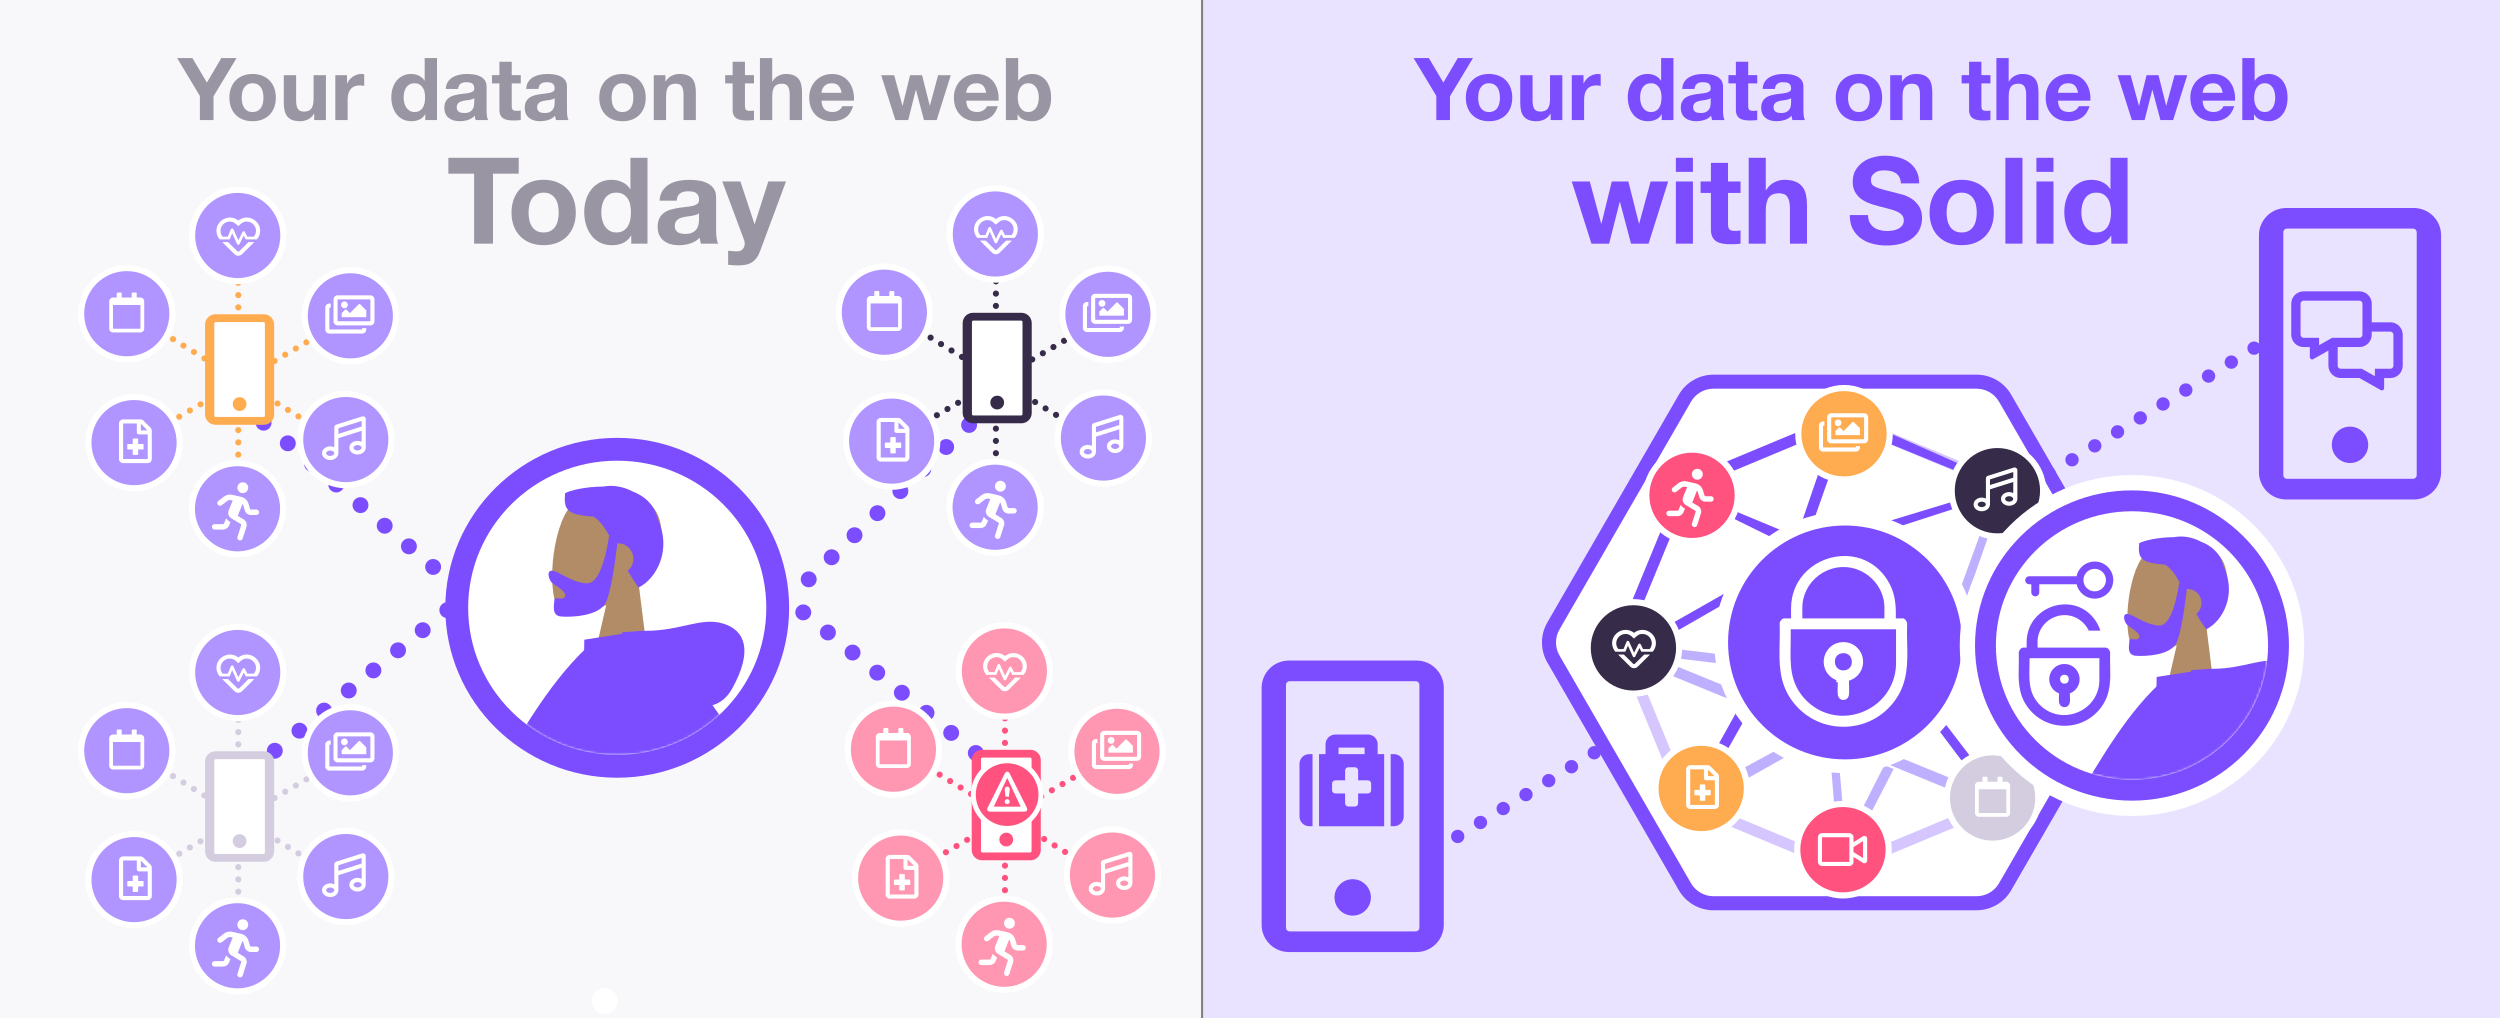 <?xml version="1.0" encoding="UTF-8"?>
<svg id="Layer_1" data-name="Layer 1" xmlns="http://www.w3.org/2000/svg" xmlns:xlink="http://www.w3.org/1999/xlink" viewBox="0 0 1110 452">
  <rect x="0" y="0" width="1110" height="452" fill="#808080" stroke="none"/>
  <defs>
    <mask id="mask" x="1069.92" y="-317.14" width="280.72" height="470.58" maskUnits="userSpaceOnUse"/>
    <mask id="mask-1" x="138.48" y="204.55" width="242.62" height="282.97" maskUnits="userSpaceOnUse">
      <g id="mask-9">
        <ellipse id="path-8-2" data-name="path-8" cx="274.05" cy="269.85" rx="66.19" ry="65.3" fill="#fff"/>
      </g>
    </mask>
    <mask id="mask-2" x="847.14" y="227" width="269.68" height="452.08" maskUnits="userSpaceOnUse">
      <g id="mask-9-2" data-name="mask-9">
        <ellipse id="path-8-4" data-name="path-8" cx="946.6" cy="286.61" rx="60.42" ry="59.61" fill="#fff"/>
      </g>
    </mask>
  </defs>
  <g id="humaaan-3">
    <g id="Clipped">
      <g id="Group">
        <g mask="url(#mask)">
          <g id="Bottom_Standing_Baggy-Pants" data-name="Bottom/Standing/Baggy-Pants">
            <g id="Accessories_Shoe_Flat-Sneaker" data-name="Accessories/Shoe/Flat-Sneaker">
              <path id="shoe" d="M1152.05,127.28c1.76,2.99,2.79,5.28,3.07,6.87.34,1.93.52,4.81.52,8.63-2.25.4-22.42,3.95-60.54,10.67-2.49-4.92-2.07-7.88,1.24-8.89,3.32-1.01,6.07-1.88,8.25-2.61l25.93-17.49c.5-.34,1.18-.2,1.51.29,0,0,.01.02.02.02l2.58,4.06h0c3.4.91,6.07,1.19,8.04.84,1.59-.28,3.68-1.31,6.26-3.09h0c.99-.68,2.35-.43,3.03.56.03.04.06.09.08.13Z" fill="#e4e4e4"/>
            </g>
          </g>
        </g>
      </g>
    </g>
  </g>
  <g>
    <rect x="-14.66" y="-22.81" width="547.92" height="495.82" fill="#f8f7fa"/>
    <rect x="534.19" y="-14" width="593.42" height="480.98" fill="#eae3ff"/>
  </g>
  <circle cx="268.44" cy="444.45" r="5.75" fill="#fff"/>
  <g>
    <path d="M78.64,25.79h6.79l6.44,10.87,6.4-10.87h6.75l-10.22,16.96v10.56h-6.05v-10.72l-10.1-16.81Z" fill="#9a95a3"/>
    <path d="M102.58,39.03c.49-1.3,1.18-2.4,2.08-3.32.9-.91,1.98-1.62,3.24-2.12s2.67-.75,4.24-.75,2.99.25,4.26.75c1.27.5,2.36,1.21,3.26,2.12.9.91,1.59,2.02,2.08,3.32s.73,2.74.73,4.34-.24,3.03-.73,4.32c-.49,1.29-1.18,2.38-2.08,3.3-.9.91-1.99,1.61-3.26,2.1-1.27.49-2.69.73-4.26.73s-2.98-.24-4.24-.73-2.34-1.19-3.24-2.1c-.9-.91-1.59-2.01-2.08-3.3-.49-1.28-.73-2.72-.73-4.32s.24-3.04.73-4.34ZM107.55,45.7c.15.76.42,1.44.79,2.04.37.6.87,1.09,1.48,1.45.62.36,1.39.54,2.31.54s1.7-.18,2.33-.54c.63-.36,1.13-.84,1.5-1.45.37-.6.64-1.28.79-2.04s.23-1.54.23-2.33-.08-1.58-.23-2.35c-.15-.77-.42-1.45-.79-2.04-.37-.59-.87-1.07-1.5-1.45-.63-.37-1.41-.56-2.33-.56s-1.7.19-2.31.56c-.62.37-1.11.86-1.48,1.45-.37.59-.64,1.27-.79,2.04-.15.77-.23,1.56-.23,2.35s.08,1.57.23,2.33Z" fill="#9a95a3"/>
    <path d="M139.51,53.32v-2.78h-.12c-.69,1.16-1.59,1.99-2.7,2.51-1.11.51-2.24.77-3.39.77-1.46,0-2.67-.19-3.6-.58-.94-.39-1.68-.93-2.22-1.64-.54-.71-.92-1.57-1.14-2.58-.22-1.02-.33-2.14-.33-3.37v-12.26h5.47v11.26c0,1.64.26,2.87.77,3.68.51.81,1.43,1.21,2.74,1.21,1.49,0,2.57-.44,3.24-1.33.67-.89,1-2.34,1-4.38v-10.45h5.47v19.93h-5.2Z" fill="#9a95a3"/>
    <path d="M154.08,33.38v3.7h.08c.25-.62.6-1.19,1.04-1.71s.94-.98,1.5-1.35c.57-.37,1.17-.66,1.81-.87s1.31-.31,2-.31c.36,0,.76.06,1.2.19v5.09c-.26-.05-.56-.1-.92-.13-.36-.04-.71-.06-1.04-.06-1,0-1.85.17-2.55.5-.69.33-1.25.79-1.68,1.37-.42.58-.72,1.25-.9,2.02-.18.77-.27,1.61-.27,2.51v8.98h-5.47v-19.93h5.2Z" fill="#9a95a3"/>
    <path d="M188.74,50.77c-.64,1.08-1.48,1.86-2.53,2.33-1.04.47-2.22.71-3.53.71-1.49,0-2.8-.29-3.93-.87s-2.06-1.36-2.79-2.35-1.29-2.13-1.66-3.41-.56-2.62-.56-4.01.19-2.63.56-3.87.93-2.34,1.66-3.3,1.65-1.72,2.76-2.29c1.1-.58,2.39-.87,3.86-.87,1.18,0,2.31.25,3.37.75,1.07.5,1.91,1.24,2.53,2.22h.08v-10.02h5.47v27.53h-5.2v-2.54h-.08ZM188.51,40.92c-.15-.76-.42-1.43-.79-2s-.85-1.05-1.45-1.41c-.59-.36-1.34-.54-2.24-.54s-1.66.18-2.27.54c-.62.36-1.11.84-1.48,1.43-.37.59-.64,1.27-.81,2.02-.17.76-.25,1.55-.25,2.37,0,.77.09,1.54.27,2.31.18.77.47,1.46.87,2.06s.9,1.09,1.5,1.47,1.33.56,2.18.56c.9,0,1.65-.18,2.25-.54.6-.36,1.09-.84,1.45-1.45.36-.6.62-1.29.77-2.06.15-.77.23-1.57.23-2.39s-.08-1.61-.23-2.37Z" fill="#9a95a3"/>
    <path d="M197.92,39.51c.08-1.29.4-2.35.96-3.2.56-.85,1.28-1.53,2.16-2.04.87-.51,1.86-.88,2.95-1.1s2.19-.33,3.3-.33c1,0,2.02.07,3.05.21,1.03.14,1.97.42,2.81.83.85.41,1.54.98,2.08,1.71s.81,1.7.81,2.91v10.37c0,.9.05,1.76.15,2.58.1.82.28,1.44.54,1.85h-5.55c-.1-.31-.19-.62-.25-.94-.07-.32-.11-.65-.14-.98-.87.9-1.9,1.53-3.08,1.89-1.18.36-2.39.54-3.62.54-.95,0-1.84-.12-2.66-.35-.82-.23-1.54-.59-2.16-1.08s-1.1-1.1-1.45-1.85c-.35-.75-.52-1.63-.52-2.66,0-1.13.2-2.06.6-2.79.4-.73.91-1.32,1.54-1.75.63-.44,1.35-.76,2.16-.98.81-.22,1.62-.39,2.45-.52s1.63-.23,2.43-.31,1.5-.19,2.12-.35c.62-.15,1.1-.38,1.47-.67.36-.3.53-.73.5-1.29,0-.59-.1-1.06-.29-1.41-.19-.35-.45-.62-.77-.81s-.69-.32-1.12-.39c-.42-.06-.88-.1-1.37-.1-1.08,0-1.93.23-2.54.69-.62.46-.98,1.23-1.08,2.31h-5.47ZM210.56,43.56c-.23.21-.52.37-.87.48-.35.12-.72.21-1.12.29-.4.08-.82.14-1.25.19s-.87.12-1.31.19c-.41.08-.82.18-1.21.31s-.75.3-1.04.52c-.3.22-.53.5-.71.83s-.27.76-.27,1.27.09.9.27,1.23c.18.33.42.6.73.79s.67.33,1.08.41c.41.08.84.11,1.27.11,1.08,0,1.91-.18,2.51-.54.59-.36,1.03-.79,1.31-1.29.28-.5.46-1.01.52-1.52s.1-.93.1-1.23v-2.04Z" fill="#9a95a3"/>
    <path d="M231.22,33.38v3.66h-4.01v9.87c0,.93.15,1.54.46,1.85.31.31.92.46,1.85.46.31,0,.6-.01.89-.04.28-.02.55-.06.81-.12v4.24c-.46.08-.98.13-1.54.15-.57.03-1.12.04-1.66.04-.85,0-1.65-.06-2.41-.17-.76-.12-1.43-.34-2-.67-.58-.33-1.04-.81-1.37-1.43-.33-.62-.5-1.43-.5-2.43v-11.76h-3.31v-3.66h3.31v-5.97h5.47v5.97h4.01Z" fill="#9a95a3"/>
    <path d="M233.61,39.51c.08-1.29.4-2.35.96-3.2.56-.85,1.28-1.53,2.16-2.04.87-.51,1.86-.88,2.95-1.1s2.19-.33,3.3-.33c1,0,2.02.07,3.05.21,1.03.14,1.97.42,2.81.83.85.41,1.54.98,2.08,1.71s.81,1.7.81,2.91v10.37c0,.9.05,1.76.15,2.58.1.82.28,1.44.54,1.85h-5.55c-.1-.31-.19-.62-.25-.94-.07-.32-.11-.65-.14-.98-.87.9-1.9,1.53-3.08,1.89-1.18.36-2.39.54-3.62.54-.95,0-1.84-.12-2.66-.35-.82-.23-1.54-.59-2.16-1.08s-1.1-1.1-1.45-1.85c-.35-.75-.52-1.63-.52-2.66,0-1.13.2-2.06.6-2.79.4-.73.91-1.32,1.54-1.75.63-.44,1.35-.76,2.16-.98.81-.22,1.62-.39,2.45-.52s1.63-.23,2.43-.31,1.5-.19,2.12-.35c.62-.15,1.1-.38,1.47-.67.36-.3.53-.73.5-1.29,0-.59-.1-1.06-.29-1.41-.19-.35-.45-.62-.77-.81s-.69-.32-1.12-.39c-.42-.06-.88-.1-1.37-.1-1.08,0-1.93.23-2.54.69-.62.46-.98,1.23-1.08,2.31h-5.47ZM246.26,43.56c-.23.21-.52.37-.87.48-.35.12-.72.21-1.12.29-.4.08-.82.14-1.25.19s-.87.12-1.31.19c-.41.08-.82.18-1.21.31s-.75.3-1.04.52c-.3.22-.53.5-.71.83s-.27.76-.27,1.27.09.9.27,1.23c.18.33.42.6.73.79s.67.33,1.08.41c.41.08.84.11,1.27.11,1.08,0,1.91-.18,2.51-.54.59-.36,1.03-.79,1.31-1.29.28-.5.46-1.01.52-1.52s.1-.93.1-1.23v-2.04Z" fill="#9a95a3"/>
    <path d="M266.81,39.03c.49-1.3,1.18-2.4,2.08-3.32s1.98-1.62,3.24-2.12c1.26-.5,2.67-.75,4.24-.75s2.99.25,4.26.75c1.27.5,2.36,1.21,3.26,2.12.9.91,1.59,2.02,2.08,3.32.49,1.3.73,2.74.73,4.34s-.24,3.03-.73,4.32c-.49,1.29-1.18,2.38-2.08,3.3-.9.91-1.99,1.61-3.26,2.1-1.27.49-2.69.73-4.26.73s-2.98-.24-4.24-.73c-1.26-.49-2.34-1.19-3.24-2.1s-1.59-2.01-2.08-3.3c-.49-1.28-.73-2.72-.73-4.32s.24-3.04.73-4.34ZM271.78,45.7c.15.76.42,1.44.79,2.04.37.6.87,1.09,1.48,1.45.62.36,1.39.54,2.31.54s1.7-.18,2.33-.54c.63-.36,1.13-.84,1.5-1.45s.64-1.28.79-2.04c.15-.76.23-1.54.23-2.33s-.08-1.58-.23-2.35c-.15-.77-.42-1.45-.79-2.04s-.87-1.07-1.5-1.45c-.63-.37-1.41-.56-2.33-.56s-1.7.19-2.31.56c-.62.37-1.11.86-1.48,1.45-.37.59-.64,1.27-.79,2.04-.15.77-.23,1.56-.23,2.35s.08,1.57.23,2.33Z" fill="#9a95a3"/>
    <path d="M295.45,33.38v2.78h.12c.69-1.16,1.59-2,2.7-2.53,1.1-.53,2.24-.79,3.39-.79,1.47,0,2.67.2,3.61.6.94.4,1.68.95,2.22,1.66.54.71.92,1.57,1.14,2.58s.33,2.14.33,3.37v12.26h-5.47v-11.26c0-1.64-.26-2.87-.77-3.68s-1.43-1.21-2.74-1.21c-1.49,0-2.57.44-3.24,1.33-.67.89-1,2.35-1,4.38v10.45h-5.47v-19.93h5.2Z" fill="#9a95a3"/>
    <path d="M334.77,33.38v3.66h-4.01v9.87c0,.93.15,1.54.46,1.85.31.31.92.46,1.85.46.31,0,.6-.01.89-.04.28-.02.55-.06.81-.12v4.24c-.46.08-.98.13-1.54.15-.57.03-1.12.04-1.66.04-.85,0-1.65-.06-2.41-.17-.76-.12-1.43-.34-2-.67-.58-.33-1.04-.81-1.37-1.43-.33-.62-.5-1.43-.5-2.43v-11.76h-3.31v-3.66h3.31v-5.97h5.47v5.97h4.01Z" fill="#9a95a3"/>
    <path d="M342.86,25.79v10.37h.12c.69-1.16,1.58-2,2.66-2.53,1.08-.53,2.13-.79,3.16-.79,1.47,0,2.67.2,3.61.6.94.4,1.68.95,2.22,1.66.54.71.92,1.57,1.14,2.58s.33,2.14.33,3.37v12.26h-5.47v-11.26c0-1.64-.26-2.87-.77-3.68s-1.43-1.21-2.74-1.21c-1.49,0-2.57.44-3.24,1.33-.67.89-1,2.35-1,4.38v10.45h-5.47v-27.53h5.47Z" fill="#9a95a3"/>
    <path d="M366.11,48.54c.82.8,2,1.19,3.55,1.19,1.1,0,2.06-.28,2.85-.83.8-.55,1.28-1.14,1.47-1.75h4.82c-.77,2.39-1.95,4.1-3.55,5.13-1.59,1.03-3.52,1.54-5.78,1.54-1.57,0-2.98-.25-4.24-.75s-2.33-1.21-3.2-2.14c-.87-.93-1.55-2.03-2.02-3.31-.48-1.29-.71-2.7-.71-4.24s.24-2.88.73-4.16c.49-1.29,1.18-2.4,2.08-3.33.9-.94,1.97-1.68,3.22-2.22,1.25-.54,2.63-.81,4.14-.81,1.7,0,3.17.33,4.43.98,1.26.65,2.29,1.53,3.1,2.64.81,1.11,1.39,2.37,1.75,3.78.36,1.41.49,2.89.39,4.43h-14.38c.08,1.77.53,3.06,1.35,3.86ZM372.3,38.05c-.66-.72-1.65-1.08-2.99-1.08-.87,0-1.6.15-2.18.44s-1.04.66-1.39,1.1c-.35.44-.59.9-.73,1.39-.14.49-.23.93-.25,1.31h8.91c-.26-1.39-.71-2.44-1.37-3.16Z" fill="#9a95a3"/>
    <path d="M410.25,53.32l-3.55-13.38h-.08l-3.39,13.38h-5.67l-6.32-19.93h5.78l3.66,13.53h.08l3.32-13.53h5.32l3.39,13.49h.08l3.66-13.49h5.63l-6.28,19.93h-5.63Z" fill="#9a95a3"/>
    <path d="M430.34,48.54c.82.8,2,1.19,3.55,1.19,1.1,0,2.06-.28,2.85-.83.8-.55,1.28-1.14,1.47-1.75h4.82c-.77,2.39-1.95,4.1-3.55,5.13-1.59,1.03-3.52,1.54-5.78,1.54-1.57,0-2.98-.25-4.24-.75s-2.33-1.21-3.2-2.14c-.87-.93-1.55-2.03-2.02-3.31-.48-1.29-.71-2.7-.71-4.24s.24-2.88.73-4.16c.49-1.29,1.18-2.4,2.08-3.33.9-.94,1.97-1.68,3.22-2.22,1.25-.54,2.63-.81,4.14-.81,1.7,0,3.17.33,4.43.98,1.26.65,2.29,1.53,3.1,2.64.81,1.11,1.39,2.37,1.75,3.78.36,1.41.49,2.89.39,4.43h-14.38c.08,1.77.53,3.06,1.35,3.86ZM436.52,38.05c-.66-.72-1.65-1.08-2.99-1.08-.87,0-1.6.15-2.18.44s-1.04.66-1.39,1.1c-.35.44-.59.9-.73,1.39-.14.49-.23.93-.25,1.31h8.91c-.26-1.39-.71-2.44-1.37-3.16Z" fill="#9a95a3"/>
    <path d="M452.08,25.79v10.02h.08c.67-1.03,1.57-1.78,2.72-2.26,1.14-.47,2.33-.71,3.56-.71,1,0,1.99.21,2.97.62.98.41,1.86,1.04,2.64,1.89.78.85,1.42,1.93,1.91,3.26s.73,2.9.73,4.72-.24,3.4-.73,4.72-1.13,2.41-1.91,3.26c-.78.85-1.66,1.48-2.64,1.89-.98.41-1.97.62-2.97.62-1.46,0-2.78-.23-3.93-.69-1.16-.46-2.03-1.25-2.62-2.35h-.08v2.54h-5.2v-27.53h5.47ZM460.95,40.94c-.18-.77-.46-1.45-.85-2.04s-.87-1.06-1.45-1.41c-.58-.35-1.28-.52-2.1-.52s-1.49.17-2.08.52c-.59.35-1.08.82-1.47,1.41-.39.59-.67,1.27-.85,2.04-.18.77-.27,1.58-.27,2.43s.09,1.62.27,2.39c.18.77.46,1.45.85,2.04.39.59.87,1.06,1.47,1.41.59.35,1.28.52,2.08.52s1.52-.17,2.1-.52c.58-.35,1.06-.82,1.45-1.41s.67-1.27.85-2.04c.18-.77.27-1.57.27-2.39s-.09-1.66-.27-2.43Z" fill="#9a95a3"/>
    <path d="M199.08,77.11v-7.05h31.23v7.05h-11.42v31.07h-8.38v-31.07h-11.42Z" fill="#9a95a3"/>
    <path d="M228.12,88.4c.68-1.8,1.64-3.33,2.88-4.59,1.25-1.26,2.74-2.24,4.48-2.94s3.7-1.04,5.87-1.04,4.14.35,5.9,1.04,3.26,1.67,4.51,2.94c1.25,1.26,2.21,2.79,2.88,4.59.67,1.8,1.01,3.8,1.01,6s-.34,4.2-1.01,5.98c-.68,1.78-1.64,3.3-2.88,4.56-1.25,1.26-2.75,2.23-4.51,2.91-1.76.67-3.73,1.01-5.9,1.01s-4.13-.34-5.87-1.01c-1.74-.68-3.24-1.65-4.48-2.91-1.25-1.26-2.21-2.78-2.88-4.56s-1.01-3.77-1.01-5.98.34-4.21,1.01-6ZM235,97.63c.21,1.05.58,1.99,1.09,2.83.52.84,1.2,1.5,2.06,2s1.92.75,3.2.75,2.36-.25,3.23-.75c.87-.5,1.57-1.17,2.08-2,.52-.84.88-1.78,1.09-2.83.21-1.05.32-2.13.32-3.23s-.11-2.19-.32-3.26c-.21-1.07-.58-2.01-1.09-2.83s-1.21-1.49-2.08-2c-.87-.52-1.95-.77-3.23-.77s-2.35.26-3.2.77c-.85.52-1.54,1.18-2.06,2s-.88,1.76-1.09,2.83c-.21,1.07-.32,2.15-.32,3.26s.11,2.18.32,3.23Z" fill="#9a95a3"/>
    <path d="M280.16,104.65c-.89,1.49-2.06,2.57-3.5,3.23-1.44.66-3.07.99-4.88.99-2.06,0-3.88-.4-5.44-1.2-1.57-.8-2.86-1.89-3.87-3.26-1.01-1.37-1.78-2.94-2.3-4.72s-.77-3.63-.77-5.55.26-3.64.77-5.36,1.28-3.25,2.3-4.56c1.02-1.32,2.29-2.37,3.82-3.18,1.53-.8,3.31-1.2,5.34-1.2,1.64,0,3.19.35,4.67,1.04s2.64,1.72,3.5,3.07h.11v-13.88h7.58v38.11h-7.21v-3.52h-.11ZM279.84,91.02c-.21-1.05-.58-1.98-1.09-2.78-.52-.8-1.18-1.45-2-1.95-.82-.5-1.85-.75-3.1-.75s-2.3.25-3.15.75c-.85.5-1.54,1.16-2.05,1.98s-.89,1.75-1.12,2.8-.35,2.14-.35,3.28c0,1.07.12,2.14.37,3.2s.65,2.02,1.2,2.86c.55.84,1.25,1.51,2.08,2.03.84.52,1.84.77,3.01.77,1.25,0,2.29-.25,3.12-.75.84-.5,1.5-1.17,2-2,.5-.84.85-1.79,1.07-2.86.21-1.07.32-2.17.32-3.31s-.11-2.23-.32-3.28Z" fill="#9a95a3"/>
    <path d="M292.86,89.07c.11-1.78.55-3.26,1.34-4.43.78-1.17,1.78-2.12,2.99-2.83,1.21-.71,2.57-1.22,4.08-1.52,1.51-.3,3.03-.45,4.56-.45,1.39,0,2.79.1,4.22.29,1.42.2,2.72.58,3.9,1.15s2.13,1.36,2.88,2.37c.75,1.01,1.12,2.36,1.12,4.03v14.36c0,1.25.07,2.44.21,3.58.14,1.14.39,1.99.75,2.56h-7.69c-.14-.43-.26-.86-.35-1.31-.09-.44-.15-.9-.19-1.36-1.21,1.25-2.63,2.12-4.27,2.62-1.64.5-3.31.75-5.02.75-1.32,0-2.55-.16-3.68-.48-1.14-.32-2.13-.82-2.99-1.49-.85-.67-1.52-1.53-2-2.56-.48-1.03-.72-2.26-.72-3.68,0-1.57.28-2.86.83-3.87.55-1.02,1.26-1.82,2.14-2.43.87-.6,1.87-1.06,2.99-1.36,1.12-.3,2.25-.54,3.39-.72,1.14-.18,2.26-.32,3.36-.43,1.1-.11,2.08-.27,2.94-.48.85-.21,1.53-.52,2.03-.93.5-.41.73-1,.69-1.79,0-.82-.13-1.47-.4-1.95-.27-.48-.62-.85-1.07-1.12s-.96-.44-1.55-.53c-.59-.09-1.22-.13-1.9-.13-1.49,0-2.67.32-3.52.96-.85.64-1.35,1.71-1.49,3.2h-7.58ZM310.37,94.67c-.32.29-.72.51-1.2.67-.48.16-1,.29-1.55.4-.55.11-1.13.2-1.73.27-.61.07-1.21.16-1.81.27-.57.11-1.13.25-1.68.43-.55.18-1.03.42-1.44.72-.41.3-.74.68-.99,1.15-.25.46-.37,1.05-.37,1.76s.12,1.25.37,1.71.59.83,1.02,1.09c.43.27.93.45,1.49.56.57.11,1.16.16,1.76.16,1.49,0,2.65-.25,3.47-.75.82-.5,1.42-1.09,1.81-1.79.39-.69.63-1.4.72-2.11.09-.71.13-1.28.13-1.71v-2.83Z" fill="#9a95a3"/>
    <path d="M334.02,116.4c-1.46.96-3.49,1.44-6.09,1.44-.78,0-1.56-.03-2.32-.08-.77-.05-1.54-.12-2.32-.19v-6.25c.71.07,1.44.14,2.19.21.75.07,1.5.09,2.24.05.99-.11,1.73-.5,2.22-1.17.48-.68.72-1.42.72-2.24,0-.61-.11-1.17-.32-1.71l-9.66-25.89h8.06l6.25,18.9h.11l6.03-18.9h7.85l-11.53,31.01c-.82,2.24-1.96,3.84-3.42,4.8Z" fill="#9a95a3"/>
  </g>
  <g>
    <path d="M627.62,25.79h6.79l6.44,10.87,6.4-10.87h6.75l-10.22,16.96v10.56h-6.05v-10.72l-10.1-16.81Z" fill="#7b4dff"/>
    <path d="M651.56,39.03c.49-1.3,1.18-2.4,2.08-3.32.9-.91,1.98-1.62,3.24-2.12,1.26-.5,2.67-.75,4.24-.75s2.99.25,4.26.75c1.27.5,2.36,1.21,3.26,2.12s1.59,2.02,2.08,3.32.73,2.74.73,4.34-.24,3.03-.73,4.32c-.49,1.29-1.18,2.38-2.08,3.3s-1.99,1.61-3.26,2.1c-1.27.49-2.69.73-4.26.73s-2.98-.24-4.24-.73c-1.26-.49-2.34-1.19-3.24-2.1-.9-.91-1.59-2.01-2.08-3.3-.49-1.28-.73-2.72-.73-4.32s.24-3.04.73-4.34ZM656.54,45.7c.15.76.42,1.44.79,2.04s.87,1.09,1.48,1.45c.62.36,1.39.54,2.31.54s1.7-.18,2.33-.54c.63-.36,1.13-.84,1.5-1.45.37-.6.64-1.28.79-2.04.15-.76.23-1.54.23-2.33s-.08-1.58-.23-2.35c-.15-.77-.42-1.45-.79-2.04-.37-.59-.87-1.07-1.5-1.45-.63-.37-1.41-.56-2.33-.56s-1.7.19-2.31.56c-.62.37-1.11.86-1.48,1.45s-.64,1.27-.79,2.04c-.15.77-.23,1.56-.23,2.35s.08,1.57.23,2.33Z" fill="#7b4dff"/>
    <path d="M688.49,53.32v-2.78h-.12c-.69,1.16-1.59,1.99-2.7,2.51-1.11.51-2.24.77-3.39.77-1.47,0-2.67-.19-3.6-.58-.94-.39-1.68-.93-2.22-1.64-.54-.71-.92-1.57-1.14-2.58-.22-1.02-.33-2.14-.33-3.37v-12.26h5.47v11.26c0,1.64.26,2.87.77,3.68s1.43,1.21,2.74,1.21c1.49,0,2.57-.44,3.24-1.33.67-.89,1-2.34,1-4.38v-10.45h5.47v19.93h-5.21Z" fill="#7b4dff"/>
    <path d="M703.07,33.38v3.7h.08c.25-.62.6-1.19,1.04-1.71s.94-.98,1.5-1.35c.57-.37,1.17-.66,1.81-.87s1.31-.31,2-.31c.36,0,.76.06,1.2.19v5.09c-.26-.05-.56-.1-.92-.13-.36-.04-.71-.06-1.04-.06-1,0-1.85.17-2.55.5-.69.33-1.25.79-1.68,1.37-.42.58-.72,1.25-.9,2.02-.18.77-.27,1.61-.27,2.51v8.98h-5.47v-19.93h5.2Z" fill="#7b4dff"/>
    <path d="M737.72,50.77c-.64,1.08-1.48,1.86-2.53,2.33-1.04.47-2.22.71-3.53.71-1.49,0-2.8-.29-3.93-.87s-2.06-1.36-2.79-2.35-1.29-2.13-1.66-3.41-.56-2.62-.56-4.01.19-2.63.56-3.87.93-2.34,1.66-3.3,1.65-1.72,2.76-2.29c1.1-.58,2.39-.87,3.86-.87,1.18,0,2.31.25,3.37.75,1.07.5,1.91,1.24,2.53,2.22h.08v-10.02h5.47v27.53h-5.2v-2.54h-.08ZM737.49,40.92c-.15-.76-.42-1.43-.79-2s-.85-1.05-1.45-1.41c-.59-.36-1.34-.54-2.24-.54s-1.66.18-2.27.54c-.62.36-1.11.84-1.48,1.43-.37.59-.64,1.27-.81,2.02-.17.76-.25,1.55-.25,2.37,0,.77.09,1.54.27,2.31.18.77.47,1.46.87,2.06s.9,1.09,1.5,1.47,1.33.56,2.18.56c.9,0,1.65-.18,2.25-.54.6-.36,1.09-.84,1.45-1.45.36-.6.62-1.29.77-2.06.15-.77.23-1.57.23-2.39s-.08-1.61-.23-2.37Z" fill="#7b4dff"/>
    <path d="M746.9,39.51c.08-1.29.4-2.35.96-3.2.56-.85,1.28-1.53,2.16-2.04.87-.51,1.86-.88,2.95-1.1s2.19-.33,3.3-.33c1,0,2.02.07,3.05.21,1.03.14,1.97.42,2.81.83.85.41,1.54.98,2.08,1.71s.81,1.7.81,2.91v10.37c0,.9.05,1.76.15,2.58.1.82.28,1.44.54,1.85h-5.55c-.1-.31-.19-.62-.25-.94-.07-.32-.11-.65-.14-.98-.87.9-1.9,1.53-3.08,1.89-1.18.36-2.39.54-3.62.54-.95,0-1.84-.12-2.66-.35-.82-.23-1.54-.59-2.16-1.08s-1.1-1.1-1.45-1.85c-.35-.75-.52-1.63-.52-2.66,0-1.13.2-2.06.6-2.79.4-.73.91-1.32,1.54-1.75.63-.44,1.35-.76,2.16-.98.81-.22,1.62-.39,2.45-.52s1.63-.23,2.43-.31,1.5-.19,2.12-.35c.62-.15,1.1-.38,1.47-.67.36-.3.53-.73.5-1.29,0-.59-.1-1.06-.29-1.41-.19-.35-.45-.62-.77-.81s-.69-.32-1.12-.39c-.42-.06-.88-.1-1.37-.1-1.08,0-1.93.23-2.54.69-.62.46-.98,1.23-1.08,2.31h-5.47ZM759.54,43.56c-.23.21-.52.37-.87.48-.35.12-.72.21-1.12.29-.4.08-.82.14-1.25.19s-.87.12-1.31.19c-.41.08-.82.18-1.21.31s-.75.3-1.04.52c-.3.22-.53.5-.71.83s-.27.76-.27,1.27.09.9.27,1.23c.18.33.42.6.73.79s.67.33,1.08.41c.41.08.84.11,1.27.11,1.08,0,1.91-.18,2.51-.54.59-.36,1.03-.79,1.31-1.29.28-.5.46-1.01.52-1.52s.1-.93.1-1.23v-2.04Z" fill="#7b4dff"/>
    <path d="M780.21,33.38v3.66h-4.01v9.87c0,.93.15,1.54.46,1.85.31.31.92.46,1.85.46.31,0,.6-.01.89-.04.28-.02.55-.06.81-.12v4.24c-.46.08-.98.13-1.54.15-.57.03-1.12.04-1.66.04-.85,0-1.65-.06-2.41-.17-.76-.12-1.43-.34-2-.67-.58-.33-1.04-.81-1.37-1.43-.33-.62-.5-1.43-.5-2.43v-11.76h-3.31v-3.66h3.31v-5.97h5.47v5.97h4.01Z" fill="#7b4dff"/>
    <path d="M782.59,39.51c.08-1.29.4-2.35.96-3.2.56-.85,1.28-1.53,2.16-2.04.87-.51,1.86-.88,2.95-1.1s2.19-.33,3.3-.33c1,0,2.02.07,3.05.21,1.03.14,1.97.42,2.81.83.85.41,1.54.98,2.08,1.71s.81,1.7.81,2.91v10.37c0,.9.05,1.76.15,2.58.1.82.28,1.44.54,1.85h-5.55c-.1-.31-.19-.62-.25-.94-.07-.32-.11-.65-.14-.98-.87.9-1.9,1.53-3.08,1.89-1.18.36-2.39.54-3.62.54-.95,0-1.84-.12-2.66-.35-.82-.23-1.54-.59-2.16-1.08s-1.1-1.1-1.45-1.85c-.35-.75-.52-1.63-.52-2.66,0-1.13.2-2.06.6-2.79.4-.73.91-1.32,1.54-1.75.63-.44,1.35-.76,2.16-.98.81-.22,1.62-.39,2.45-.52s1.63-.23,2.43-.31,1.5-.19,2.12-.35c.62-.15,1.1-.38,1.47-.67.36-.3.53-.73.5-1.29,0-.59-.1-1.06-.29-1.41-.19-.35-.45-.62-.77-.81s-.69-.32-1.12-.39c-.42-.06-.88-.1-1.37-.1-1.08,0-1.93.23-2.54.69-.62.46-.98,1.23-1.08,2.31h-5.47ZM795.24,43.56c-.23.21-.52.37-.87.48-.35.12-.72.21-1.12.29-.4.08-.82.14-1.25.19s-.87.12-1.31.19c-.41.08-.82.18-1.21.31s-.75.3-1.04.52c-.3.22-.53.5-.71.83s-.27.76-.27,1.27.09.9.27,1.23c.18.33.42.6.73.79s.67.33,1.08.41c.41.08.84.11,1.27.11,1.08,0,1.91-.18,2.51-.54.59-.36,1.03-.79,1.31-1.29.28-.5.46-1.01.52-1.52s.1-.93.1-1.23v-2.04Z" fill="#7b4dff"/>
    <path d="M815.79,39.03c.49-1.3,1.18-2.4,2.08-3.32s1.98-1.62,3.24-2.12c1.26-.5,2.67-.75,4.24-.75s2.99.25,4.26.75c1.27.5,2.36,1.21,3.26,2.12.9.91,1.59,2.02,2.08,3.32.49,1.3.73,2.74.73,4.34s-.24,3.03-.73,4.32c-.49,1.29-1.18,2.38-2.08,3.3-.9.91-1.99,1.61-3.26,2.1-1.27.49-2.69.73-4.26.73s-2.98-.24-4.24-.73c-1.26-.49-2.34-1.19-3.24-2.1s-1.59-2.01-2.08-3.3c-.49-1.28-.73-2.72-.73-4.32s.24-3.04.73-4.34ZM820.76,45.7c.15.76.42,1.44.79,2.04.37.6.87,1.09,1.48,1.45.62.36,1.39.54,2.31.54s1.7-.18,2.33-.54c.63-.36,1.13-.84,1.5-1.45s.64-1.28.79-2.04c.15-.76.23-1.54.23-2.33s-.08-1.58-.23-2.35c-.15-.77-.42-1.45-.79-2.04s-.87-1.07-1.5-1.45c-.63-.37-1.41-.56-2.33-.56s-1.7.19-2.31.56c-.62.37-1.11.86-1.48,1.45-.37.59-.64,1.27-.79,2.04-.15.77-.23,1.56-.23,2.35s.08,1.57.23,2.33Z" fill="#7b4dff"/>
    <path d="M844.43,33.38v2.78h.12c.69-1.16,1.59-2,2.7-2.53,1.1-.53,2.24-.79,3.39-.79,1.47,0,2.67.2,3.61.6.94.4,1.68.95,2.22,1.66.54.71.92,1.57,1.14,2.58s.33,2.14.33,3.37v12.26h-5.47v-11.26c0-1.64-.26-2.87-.77-3.68s-1.43-1.21-2.74-1.21c-1.49,0-2.57.44-3.24,1.33-.67.89-1,2.35-1,4.38v10.45h-5.47v-19.93h5.2Z" fill="#7b4dff"/>
    <path d="M883.75,33.38v3.66h-4.01v9.87c0,.93.15,1.54.46,1.85.31.31.92.46,1.85.46.31,0,.6-.01.89-.04.28-.02.55-.06.81-.12v4.24c-.46.08-.98.13-1.54.15-.57.03-1.12.04-1.66.04-.85,0-1.65-.06-2.41-.17-.76-.12-1.43-.34-2-.67-.58-.33-1.04-.81-1.37-1.43-.33-.62-.5-1.43-.5-2.43v-11.76h-3.31v-3.66h3.31v-5.97h5.47v5.97h4.01Z" fill="#7b4dff"/>
    <path d="M891.85,25.79v10.37h.12c.69-1.16,1.58-2,2.66-2.53,1.08-.53,2.13-.79,3.16-.79,1.47,0,2.67.2,3.61.6.94.4,1.68.95,2.22,1.66.54.71.92,1.57,1.14,2.58s.33,2.14.33,3.37v12.26h-5.47v-11.26c0-1.64-.26-2.87-.77-3.68s-1.43-1.21-2.74-1.21c-1.49,0-2.57.44-3.24,1.33-.67.89-1,2.35-1,4.38v10.45h-5.47v-27.53h5.47Z" fill="#7b4dff"/>
    <path d="M915.09,48.54c.82.8,2,1.19,3.55,1.19,1.1,0,2.06-.28,2.85-.83.8-.55,1.28-1.14,1.47-1.75h4.82c-.77,2.39-1.95,4.1-3.55,5.13-1.59,1.03-3.52,1.54-5.78,1.54-1.57,0-2.98-.25-4.24-.75s-2.33-1.21-3.2-2.14c-.87-.93-1.55-2.03-2.02-3.31-.48-1.29-.71-2.7-.71-4.24s.24-2.88.73-4.16c.49-1.29,1.18-2.4,2.08-3.33.9-.94,1.97-1.68,3.22-2.22,1.25-.54,2.63-.81,4.14-.81,1.7,0,3.17.33,4.43.98,1.26.65,2.29,1.53,3.1,2.64.81,1.11,1.39,2.37,1.75,3.78.36,1.41.49,2.89.39,4.43h-14.38c.08,1.77.53,3.06,1.35,3.86ZM921.28,38.05c-.66-.72-1.65-1.08-2.99-1.08-.87,0-1.6.15-2.18.44s-1.04.66-1.39,1.1c-.35.44-.59.9-.73,1.39-.14.49-.23.93-.25,1.31h8.91c-.26-1.39-.71-2.44-1.37-3.16Z" fill="#7b4dff"/>
    <path d="M959.23,53.32l-3.55-13.38h-.08l-3.39,13.38h-5.67l-6.32-19.93h5.78l3.66,13.53h.08l3.32-13.53h5.32l3.39,13.49h.08l3.66-13.49h5.63l-6.28,19.93h-5.63Z" fill="#7b4dff"/>
    <path d="M979.32,48.54c.82.8,2,1.19,3.55,1.19,1.1,0,2.06-.28,2.85-.83.8-.55,1.28-1.14,1.47-1.75h4.82c-.77,2.39-1.95,4.1-3.55,5.13-1.59,1.03-3.52,1.54-5.78,1.54-1.57,0-2.98-.25-4.24-.75s-2.33-1.21-3.2-2.14c-.87-.93-1.55-2.03-2.02-3.31-.48-1.29-.71-2.7-.71-4.24s.24-2.88.73-4.16c.49-1.29,1.18-2.4,2.08-3.33.9-.94,1.97-1.68,3.22-2.22,1.25-.54,2.63-.81,4.14-.81,1.7,0,3.17.33,4.43.98,1.26.65,2.29,1.53,3.1,2.64.81,1.11,1.39,2.37,1.75,3.78.36,1.41.49,2.89.39,4.43h-14.38c.08,1.77.53,3.06,1.35,3.86ZM985.51,38.05c-.66-.72-1.65-1.08-2.99-1.08-.87,0-1.6.15-2.18.44s-1.04.66-1.39,1.1c-.35.44-.59.9-.73,1.39-.14.49-.23.93-.25,1.31h8.91c-.26-1.39-.71-2.44-1.37-3.16Z" fill="#7b4dff"/>
    <path d="M1001.06,25.79v10.02h.08c.67-1.03,1.57-1.78,2.72-2.26,1.14-.47,2.33-.71,3.56-.71,1,0,1.99.21,2.97.62.98.41,1.86,1.04,2.64,1.89.78.85,1.42,1.93,1.91,3.26s.73,2.9.73,4.72-.24,3.4-.73,4.72-1.13,2.41-1.91,3.26c-.78.85-1.66,1.48-2.64,1.89-.98.41-1.97.62-2.97.62-1.46,0-2.78-.23-3.93-.69-1.16-.46-2.03-1.25-2.62-2.35h-.08v2.54h-5.2v-27.53h5.47ZM1009.93,40.94c-.18-.77-.46-1.45-.85-2.04s-.87-1.06-1.45-1.41c-.58-.35-1.28-.52-2.1-.52s-1.49.17-2.08.52c-.59.35-1.08.82-1.47,1.41-.39.59-.67,1.27-.85,2.04-.18.77-.27,1.58-.27,2.43s.09,1.62.27,2.39c.18.77.46,1.45.85,2.04.39.59.87,1.06,1.47,1.41.59.35,1.28.52,2.08.52s1.52-.17,2.1-.52c.58-.35,1.06-.82,1.45-1.41s.67-1.27.85-2.04c.18-.77.27-1.57.27-2.39s-.09-1.66-.27-2.43Z" fill="#7b4dff"/>
    <path d="M724.17,108.18l-4.91-18.52h-.11l-4.7,18.52h-7.85l-8.75-27.6h8.01l5.07,18.74h.11l4.59-18.74h7.37l4.7,18.68h.11l5.07-18.68h7.79l-8.7,27.6h-7.79Z" fill="#7b4dff"/>
    <path d="M744.08,76.31v-6.25h7.58v6.25h-7.58ZM751.66,80.58v27.6h-7.58v-27.6h7.58Z" fill="#7b4dff"/>
    <path d="M772.8,80.58v5.07h-5.55v13.67c0,1.28.21,2.13.64,2.56.43.43,1.28.64,2.56.64.43,0,.84-.02,1.23-.05.39-.04.76-.09,1.12-.16v5.87c-.64.11-1.35.18-2.14.21-.78.04-1.55.05-2.3.05-1.17,0-2.29-.08-3.34-.24-1.05-.16-1.98-.47-2.78-.93-.8-.46-1.43-1.12-1.89-1.98-.46-.85-.7-1.98-.7-3.36v-16.28h-4.59v-5.07h4.59v-8.27h7.58v8.27h5.55Z" fill="#7b4dff"/>
    <path d="M784.01,70.06v14.36h.16c.96-1.6,2.19-2.77,3.68-3.5,1.49-.73,2.95-1.09,4.38-1.09,2.03,0,3.69.28,4.99.83s2.32,1.32,3.07,2.3,1.27,2.17,1.57,3.58.45,2.96.45,4.67v16.97h-7.58v-15.59c0-2.28-.36-3.98-1.07-5.1-.71-1.12-1.98-1.68-3.79-1.68-2.06,0-3.56.61-4.48,1.84-.93,1.23-1.39,3.25-1.39,6.06v14.47h-7.58v-38.11h7.58Z" fill="#7b4dff"/>
    <path d="M830.13,98.78c.46.89,1.08,1.61,1.84,2.16.76.55,1.66.96,2.7,1.23,1.03.27,2.1.4,3.2.4.75,0,1.55-.06,2.4-.19.85-.12,1.66-.36,2.4-.72s1.37-.85,1.87-1.47c.5-.62.75-1.41.75-2.38,0-1.03-.33-1.87-.99-2.51-.66-.64-1.52-1.17-2.59-1.6s-2.28-.8-3.63-1.12-2.72-.68-4.11-1.07c-1.42-.35-2.81-.79-4.16-1.31-1.35-.52-2.56-1.18-3.63-2-1.07-.82-1.93-1.84-2.59-3.07s-.99-2.71-.99-4.46c0-1.96.42-3.66,1.26-5.1.84-1.44,1.93-2.64,3.28-3.6,1.35-.96,2.88-1.67,4.59-2.13,1.71-.46,3.42-.7,5.12-.7,1.99,0,3.91.22,5.74.67,1.83.45,3.46,1.17,4.88,2.16,1.42,1,2.55,2.27,3.39,3.82.84,1.55,1.25,3.43,1.25,5.63h-8.11c-.07-1.14-.31-2.08-.72-2.83s-.95-1.33-1.63-1.76c-.68-.43-1.45-.73-2.32-.91s-1.82-.27-2.86-.27c-.68,0-1.35.07-2.03.21-.68.14-1.29.39-1.84.75-.55.36-1,.8-1.36,1.34s-.53,1.21-.53,2.03c0,.75.14,1.35.43,1.81.28.46.84.89,1.68,1.28.84.39,1.99.78,3.47,1.17,1.48.39,3.41.89,5.79,1.49.71.14,1.7.4,2.96.77,1.26.37,2.52.97,3.76,1.79,1.25.82,2.32,1.91,3.23,3.28s1.36,3.12,1.36,5.26c0,1.74-.34,3.36-1.01,4.86-.68,1.5-1.68,2.79-3.02,3.87-1.34,1.09-2.99,1.93-4.97,2.54-1.98.61-4.26.91-6.86.91-2.1,0-4.14-.26-6.11-.77s-3.72-1.32-5.23-2.43c-1.51-1.1-2.71-2.51-3.6-4.22-.89-1.71-1.32-3.74-1.28-6.09h8.11c0,1.28.23,2.37.69,3.26Z" fill="#7b4dff"/>
    <path d="M857.73,88.4c.68-1.8,1.64-3.33,2.88-4.59,1.25-1.26,2.74-2.24,4.48-2.94s3.7-1.04,5.87-1.04,4.14.35,5.9,1.04,3.26,1.67,4.51,2.94c1.25,1.26,2.21,2.79,2.88,4.59.67,1.8,1.01,3.8,1.01,6s-.34,4.2-1.01,5.98c-.68,1.78-1.64,3.3-2.88,4.56-1.25,1.26-2.75,2.23-4.51,2.91-1.76.67-3.73,1.01-5.9,1.01s-4.13-.34-5.87-1.01c-1.74-.68-3.24-1.65-4.48-2.91-1.25-1.26-2.21-2.78-2.88-4.56s-1.01-3.77-1.01-5.98.34-4.21,1.01-6ZM864.61,97.63c.21,1.05.58,1.99,1.09,2.83.52.84,1.2,1.5,2.06,2s1.92.75,3.2.75,2.36-.25,3.23-.75c.87-.5,1.57-1.17,2.08-2,.52-.84.88-1.78,1.09-2.83.21-1.05.32-2.13.32-3.23s-.11-2.19-.32-3.26c-.21-1.07-.58-2.01-1.09-2.83s-1.21-1.49-2.08-2c-.87-.52-1.95-.77-3.23-.77s-2.35.26-3.2.77c-.85.52-1.54,1.18-2.06,2s-.88,1.76-1.09,2.83c-.21,1.07-.32,2.15-.32,3.26s.11,2.18.32,3.23Z" fill="#7b4dff"/>
    <path d="M897.97,70.06v38.11h-7.58v-38.11h7.58Z" fill="#7b4dff"/>
    <path d="M904.16,76.31v-6.25h7.58v6.25h-7.58ZM911.75,80.58v27.6h-7.58v-27.6h7.58Z" fill="#7b4dff"/>
    <path d="M937.31,104.65c-.89,1.49-2.06,2.57-3.5,3.23-1.44.66-3.07.99-4.88.99-2.06,0-3.88-.4-5.44-1.2-1.57-.8-2.86-1.89-3.87-3.26-1.01-1.37-1.78-2.94-2.3-4.72s-.77-3.63-.77-5.55.26-3.64.77-5.36,1.28-3.25,2.3-4.56c1.02-1.32,2.29-2.37,3.82-3.18,1.53-.8,3.31-1.2,5.34-1.2,1.64,0,3.19.35,4.67,1.04s2.64,1.72,3.5,3.07h.11v-13.88h7.58v38.11h-7.21v-3.52h-.11ZM936.99,91.02c-.21-1.05-.58-1.98-1.09-2.78-.52-.8-1.18-1.45-2-1.95-.82-.5-1.85-.75-3.1-.75s-2.3.25-3.15.75c-.85.5-1.54,1.16-2.05,1.98s-.89,1.75-1.12,2.8-.35,2.14-.35,3.28c0,1.07.12,2.14.37,3.2s.65,2.02,1.2,2.86c.55.84,1.25,1.51,2.08,2.03.84.52,1.84.77,3.01.77,1.25,0,2.29-.25,3.12-.75.84-.5,1.5-1.17,2-2,.5-.84.85-1.79,1.07-2.86.21-1.07.32-2.17.32-3.31s-.11-2.23-.32-3.28Z" fill="#7b4dff"/>
  </g>
  <path id="m" d="M585.65,366.84v-32h2.89v-4.36c0-2.4,1.96-4.36,4.36-4.36h14.44c2.4,0,4.34,1.94,4.34,4.34v4.39h2.89v32h-28.92ZM594.32,334.84h11.57v-2.91h-11.57v2.91ZM581.31,366.84c-2.4,0-4.34-1.94-4.34-4.34v-23.32c0-2.4,1.94-4.34,4.34-4.34h1.45v32h-1.45ZM617.46,366.84v-32h1.45c2.4,0,4.34,1.94,4.34,4.34v23.32c0,2.4-1.94,4.34-4.34,4.34h-1.45ZM598.67,358.11h2.88c.8,0,1.45-.65,1.45-1.45v-4.37h4.34c.8,0,1.45-.65,1.45-1.45v-2.92c0-.8-.65-1.45-1.45-1.45h-4.33v-4.36c0-.8-.65-1.45-1.45-1.45h-2.88c-.8,0-1.45.65-1.45,1.45v4.37h-4.34c-.8,0-1.45.65-1.45,1.45v2.92c0,.8.65,1.45,1.45,1.45h4.33v4.36c0,.8.65,1.45,1.45,1.45Z" fill="#7b4dff"/>
  <path id="m-2" data-name="m" d="M628.91,422.71c6.7,0,12.13-5.43,12.13-12.13v-105.16c0-6.7-5.43-12.13-12.13-12.13h-56.62c-6.7,0-12.13,5.43-12.13,12.13v105.16c0,6.7,5.43,12.13,12.13,12.13h56.62ZM628.61,413.53h-56.05c-.88,0-1.59-.71-1.59-1.59v-107.9c0-.87.71-1.59,1.59-1.59h56.05c.88,0,1.6.72,1.6,1.6v107.87c0,.88-.72,1.6-1.6,1.6ZM599.55,406.47c5.3.66,9.73-3.77,9.07-9.07-.45-3.59-3.38-6.53-6.97-6.97-5.3-.66-9.73,3.77-9.07,9.07.45,3.59,3.38,6.53,6.97,6.97Z" fill="#7b4dff"/>
  <path id="m-3" data-name="m" d="M1071.72,221.77c6.7,0,12.13-5.43,12.13-12.13v-105.16c0-6.7-5.43-12.13-12.13-12.13h-56.62c-6.7,0-12.13,5.43-12.13,12.13v105.16c0,6.7,5.43,12.13,12.13,12.13h56.62ZM1071.42,212.59h-56.05c-.88,0-1.59-.71-1.59-1.59v-107.9c0-.87.71-1.59,1.59-1.59h56.05c.88,0,1.6.72,1.6,1.6v107.87c0,.88-.72,1.6-1.6,1.6ZM1042.36,205.52c5.3.66,9.73-3.77,9.07-9.07-.45-3.59-3.38-6.53-6.97-6.97-5.3-.66-9.73,3.77-9.07,9.07.45,3.59,3.38,6.53,6.97,6.97Z" fill="#7b4dff"/>
  <path id="c" d="M1057.53,173.35c.53,0,1.03-.42,1.03-1.03v-4.47h2.75c3.03,0,5.5-2.47,5.5-5.5v-13.75c0-3.03-2.47-5.5-5.5-5.5h-8.25v-8.25c0-3.03-2.47-5.5-5.5-5.5h-24.75c-3.03,0-5.5,2.47-5.5,5.5v13.75c0,3.03,2.47,5.5,5.5,5.5h2.75v4.47c0,.61.5,1.03,1.03,1.03.21,0,.42-.06.61-.21l6.61-3.74v6.69c0,3.03,2.47,5.5,5.5,5.5h8.25l9.36,5.29c.19.14.4.21.61.21ZM1029.68,153.25v-3.27h-6.87c-.76,0-1.37-.62-1.37-1.37v-13.75c0-.76.62-1.37,1.37-1.37h24.75c.76,0,1.37.62,1.37,1.37v13.75c0,.76-.62,1.37-1.37,1.37h-12.08l-.95.53-4.85,2.74ZM1054.43,167l-4.85-2.74-.95-.53h-9.33c-.76,0-1.37-.62-1.37-1.37v-8.25h9.62c3.03,0,5.5-2.47,5.5-5.5v-1.37h8.25c.76,0,1.37.62,1.37,1.37v13.75c0,.76-.62,1.37-1.37,1.37h-6.87v3.27Z" fill="#7b4dff"/>
  <line x1="637.12" y1="377.57" x2="1001.59" y2="154.1" fill="none" stroke="#7b4dff" stroke-dasharray="0 11.85" stroke-linecap="round" stroke-linejoin="round" stroke-width="5.92"/>
  <line x1="122.01" y1="333.34" x2="206.74" y2="264.27" fill="none" stroke="#7b4dff" stroke-dasharray="0 14.12" stroke-linecap="round" stroke-linejoin="round" stroke-width="7.06"/>
  <line x1="117.03" y1="187.68" x2="205.03" y2="262.55" fill="none" stroke="#7b4dff" stroke-dasharray="0 14.12" stroke-linecap="round" stroke-linejoin="round" stroke-width="7.06"/>
  <line x1="433.27" y1="334.33" x2="349.74" y2="266.27" fill="none" stroke="#7b4dff" stroke-dasharray="0 14.12" stroke-linecap="round" stroke-linejoin="round" stroke-width="7.06"/>
  <line x1="430.28" y1="188.68" x2="351.45" y2="264.55" fill="none" stroke="#7b4dff" stroke-dasharray="0 14.12" stroke-linecap="round" stroke-linejoin="round" stroke-width="7.06"/>
  <g id="humaaan-3-2" data-name="humaaan-3">
    <g id="Mask">
      <g id="path-4-link">
        <g id="path-4">
          <ellipse cx="274.05" cy="269.85" rx="63.54" ry="62.66"/>
        </g>
      </g>
      <g id="Oval">
        <g id="path-7">
          <ellipse cx="274.05" cy="269.85" rx="66.19" ry="65.3" fill="#bfb0ff"/>
          <path d="M274.05,222.14c-26.8,0-48.6,21.41-48.6,47.72s21.8,47.72,48.6,47.72,48.6-21.41,48.6-47.72-21.8-47.72-48.6-47.72Z" fill="#fff"/>
        </g>
        <g id="path-7-2" data-name="path-7">
          <path d="M274.05,345.31c-42.09,0-76.33-33.85-76.33-75.45s34.24-75.45,76.33-75.45,76.33,33.85,76.33,75.45-34.24,75.45-76.33,75.45ZM274.05,214.7c-30.9,0-56.04,24.74-56.04,55.15s25.14,55.16,56.04,55.16,56.04-24.74,56.04-55.16-25.14-55.15-56.04-55.15Z" fill="#7b4dff"/>
        </g>
      </g>
    </g>
    <g id="Clipped-2" data-name="Clipped">
      <g id="Group-2" data-name="Group">
        <g id="Mask-2" data-name="Mask">
          <ellipse id="path-8" cx="274.05" cy="269.85" rx="66.19" ry="65.3" fill="#fff"/>
        </g>
        <g mask="url(#mask-1)">
          <g>
            <g id="Head_Front_Short-Beard" data-name="Head/Front/Short-Beard">
              <g id="Head">
                <g id="Path">
                  <path d="M251.88,226.73c-7.7,11.74-9.65,43.07-1.28,46.02,3.34,1.18,10.79-.34,18.58-4.14l-7.51,32.4,27.42,2.4-5.6-44.76c5.8-5.71,10.03-12.96,10.17-21.48.42-24.56-34.09-22.17-41.79-10.43Z" fill="#b28b67"/>
                </g>
              </g>
              <g id="Hair">
                <path d="M267.8,216.04c-7.75-.01-14.83,1.73-16.9,2.95-.64,7.27.59,9.55,12.66,10.42,2.83,1.82,4.87,4.71,6.93,8.44-2.33,14.51-5.74,21.56-10.25,21.17-6.76-.59-12.11-5.37-15.08-5.63-2.16-.19-1.91,2.55-.66,4.68,1.04,1.75,6.65,3.85,6.43,6.41-.22,2.56-4.6.18-4.73,1.7-.22,2.51-1.43,7.16,2.93,7.55,4.42.39,17.23-.11,19.97-6.47,1.77-4.1,3.44-12.78,5.02-26.03.27-.01.54,0,.82.02,3.79.33,6.59,3.66,6.26,7.44-.17,1.92-1.11,3.58-2.49,4.72,1.39,2.37,2.96,4.87,4.79,7.45,8.05-3.91,14.91-16.84,8.55-30.38-1.52-6.5-5.9-10.28-11.29-12.33-4.32-2.26-8.95-2.88-12.97-2.1Z" fill="#7b4dff"/>
              </g>
            </g>
            <g id="Body_Hoodie" data-name="Body/Hoodie">
              <g id="Skin">
                <path d="M341.94,386.59l-23.97.09c14.8,47.7,22.79,73.01,23.97,75.93,2.65,6.57-2.96,16.57-5.36,21.94,7.82,3.49,6.99-9.45,16.86-4.86,9.01,4.18,15.86,11.76,26.26,5.35,1.28-.79,2.68-3.76-.71-6.07-8.44-5.78-20.6-15.89-22.24-19.22-2.24-4.54-7.18-28.93-14.81-73.16h0ZM201.47,385.66l-36.59,26.82c-9.92,2.67-18.21,6-24.87,9.98-1.57,1.43-3.47,4.33,3.05,3.83,6.52-.5,13.4-.73,14.3,1.49.9,2.22-3.05,4.88-1.23,7.87,1.21,2,6.94-3.01,17.19-15.03l36.23-15-8.09-19.96Z" fill="#b28b67"/>
              </g>
              <g id="Coat-Back">
                <path d="M273.82,286.17l-9.92-1.7c-36.8,31.74-51.91,92.71-97.02,125.01l10.86,13.44c78.25-9.67,97.64-84.04,96.08-136.75Z" fill="#7b4dff"/>
              </g>
              <g id="Shirt">
                <path d="M317.06,410.61h-87.76c-4.01,0-3.25-5.78-2.67-8.7,6.69-33.67,32.81-69.96,32.81-117.88l25.31-3.96c20.94,33.62,28.18,75.01,32.31,130.55Z" fill="#7b4dff"/>
              </g>
              <g id="Coat-Front">
                <path d="M286.65,280.07c-.86,0-1.64.05-2.35.16l-7.93.45c-22.74,76.93-29.01,128.26-18.81,153.98h69.07c4.09,9.53,8.01,17.54,11.75,24.05h18.82c1.77-57.18-11.84-105.71-40.85-145.59,3.67-1.05,6.59-3.52,8.73-7.38,9.25-16.67,5.91-25.84-3.98-28.86-9.89-3.02-18.7,3.2-34.46,3.2Z" fill="#7b4dff"/>
              </g>
              <g id="Shade" opacity=".1">
                <path d="M301,434.66h25.63c-4.77-11.11-9.79-24.28-15.04-39.51-2.17,18.14-5.7,31.31-10.59,39.51Z"/>
              </g>
            </g>
          </g>
        </g>
      </g>
    </g>
  </g>
  <g>
    <line x1="53.61" y1="136.29" x2="155.11" y2="198.8" fill="none" stroke="#ffab50" stroke-dasharray="0 5.45" stroke-linecap="round" stroke-linejoin="round" stroke-width="2.72"/>
    <line x1="159.57" y1="138.23" x2="58.91" y2="197.13" fill="none" stroke="#ffab50" stroke-dasharray="0 5.45" stroke-linecap="round" stroke-linejoin="round" stroke-width="2.72"/>
    <line x1="105.8" y1="103.77" x2="105.8" y2="224.35" fill="none" stroke="#ffab50" stroke-dasharray="0 5.45" stroke-linecap="round" stroke-linejoin="round" stroke-width="2.72"/>
    <g>
      <g id="Oval-Copy-4">
        <path d="M105.55,124.83c-11.18,0-20.27-9.09-20.27-20.27s9.09-20.27,20.27-20.27,20.27,9.09,20.27,20.27-9.09,20.27-20.27,20.27Z" fill="#b094ff" fill-rule="evenodd"/>
        <path d="M105.55,85.65c10.44,0,18.91,8.47,18.91,18.91s-8.47,18.91-18.91,18.91-18.91-8.47-18.91-18.91,8.47-18.91,18.91-18.91M105.55,82.93c-11.93,0-21.63,9.7-21.63,21.63s9.7,21.63,21.63,21.63,21.63-9.7,21.63-21.63-9.7-21.63-21.63-21.63h0Z" fill="#fff"/>
      </g>
      <path id="h" d="M106.35,108.37l1.88-3.77.84,1.68h5.01c.91-1.06,1.43-2.38,1.43-3.79,0-3.76-3.27-5.92-5.96-5.92-1.38,0-2.69.47-3.74,1.32-1.05-.86-2.36-1.32-3.74-1.32-2.7,0-5.97,2.16-5.97,5.92,0,1.41.52,2.73,1.43,3.79h4.43l1.13-2.72,2.16,4.79c.21.47.87.48,1.1.02ZM105.83,106.68l-2.21-4.9c-.22-.49-.91-.47-1.12.02l-1.36,3.27h-2.27c-2.23-2.64-.27-6.68,3.18-6.68,1.18,0,1.93.24,3.74,2.03,1.94-1.92,2.62-2.03,3.74-2.03,3.46,0,5.41,4.04,3.18,6.68h-2.91l-1.05-2.09c-.22-.45-.86-.45-1.08,0l-1.85,3.71ZM107.48,112.87l5.43-5.38h-2.59l-4.13,4.08c-.22.22-.57.22-.79,0l-4.13-4.08h-2.59l5.43,5.38c.93.92,2.42.92,3.35,0Z" fill="#fff"/>
    </g>
    <g>
      <g id="Oval-Copy-4-2" data-name="Oval-Copy-4">
        <path d="M105.46,246.16c-11.18,0-20.27-9.09-20.27-20.27s9.09-20.27,20.27-20.27,20.27,9.09,20.27,20.27-9.09,20.27-20.27,20.27Z" fill="#b094ff" fill-rule="evenodd"/>
        <path d="M105.46,206.98c10.44,0,18.91,8.47,18.91,18.91s-8.47,18.91-18.91,18.91-18.91-8.47-18.91-18.91,8.47-18.91,18.91-18.91M105.46,204.26c-11.93,0-21.63,9.7-21.63,21.63s9.7,21.63,21.63,21.63,21.63-9.7,21.63-21.63-9.7-21.63-21.63-21.63h0Z" fill="#fff"/>
      </g>
      <path id="r" d="M107.8,218.96c1.34,0,2.42-1.08,2.42-2.42s-1.09-2.42-2.42-2.42-2.42,1.08-2.42,2.42,1.09,2.42,2.42,2.42ZM106.59,239.96c.53,0,1.01-.35,1.17-.88l1.68-5.27c.35-1.22-.17-2.54-1.26-3.2l-2.62-1.58,2.12-5.29c.14.18.26.38.32.61l.7,2.32c.36,1.19,1.45,2,2.7,2h2.44s0,0,0,0c.67,0,1.21-.54,1.21-1.21,0-.67-.54-1.21-1.21-1.22h-2.44c-.18,0-.33-.12-.38-.29l-.7-2.32c-.46-1.52-1.72-2.69-3.27-3.04l-3.95-.89c-1.3-.3-2.65,0-3.7.82l-2.44,1.89c-.53.41-.63,1.17-.22,1.7.41.53,1.17.63,1.7.22l2.44-1.89c.48-.37,1.09-.5,1.68-.37l.75.17-1.78,4.41c-.52,1.29-.03,2.76,1.16,3.48l4.23,2.55c.11.07.19.22.19.35,0,.03,0,.08-.02.11l-1.68,5.27c-.18.64.19,1.31.83,1.5.11.03.22.05.33.05ZM99.06,235.12c1.13,0,2.15-.67,2.6-1.71l.68-1.6-.48-.29c-.6-.36-1.07-.85-1.43-1.4l-1,2.34c-.06.15-.21.25-.37.25h-3.78c-.67,0-1.21.54-1.21,1.21s.54,1.21,1.21,1.21h3.78Z" fill="#fff"/>
    </g>
    <g>
      <g id="Oval-2" data-name="Oval">
        <path d="M155.55,160.49c-11.18,0-20.27-9.09-20.27-20.27s9.09-20.27,20.27-20.27,20.27,9.09,20.27,20.27-9.09,20.27-20.27,20.27Z" fill="#b094ff" fill-rule="evenodd"/>
        <path d="M155.55,121.31c10.44,0,18.91,8.47,18.91,18.91s-8.47,18.91-18.91,18.91-18.91-8.47-18.91-18.91,8.47-18.91,18.91-18.91M155.55,118.59c-11.93,0-21.63,9.7-21.63,21.63s9.7,21.63,21.63,21.63,21.63-9.7,21.63-21.63-9.7-21.63-21.63-21.63h0Z" fill="#fff"/>
      </g>
      <path id="i" d="M164.45,144.47c1.01,0,1.82-.82,1.82-1.82v-9.71c0-1.01-.82-1.82-1.82-1.82h-14.56c-1.01,0-1.82.82-1.82,1.82v9.71c0,1.01.82,1.82,1.82,1.82h14.56ZM164.22,142.65h-14.11c-.13,0-.23-.1-.23-.23v-9.25c0-.13.1-.23.23-.23h14.11c.13,0,.23.1.23.23v9.25c0,.13-.1.23-.23.23ZM152.92,136.88c.84,0,1.52-.68,1.52-1.52s-.68-1.52-1.52-1.52-1.52.68-1.52,1.52.68,1.52,1.52,1.52ZM160.81,148.11c1.01,0,1.82-.82,1.82-1.82v-.61h-1.82v.38c0,.13-.1.23-.23.23h-14.11c-.13,0-.23-.1-.23-.23v-9.25c0-.13.1-.23.23-.23h.38v-1.82h-.61c-1.01,0-1.82.82-1.82,1.82v9.71c0,1.01.82,1.82,1.82,1.82h14.56ZM162.63,140.83v-3.03l-2.71-2.71c-.18-.18-.47-.18-.64,0l-3.93,3.93-1.5-1.5c-.18-.18-.47-.18-.64,0l-1.5,1.5v1.82h10.92Z" fill="#fff"/>
    </g>
    <g>
      <g id="Oval-Copy-3">
        <path d="M153.54,215.43c-11.18,0-20.27-9.09-20.27-20.27s9.09-20.27,20.27-20.27,20.27,9.09,20.27,20.27-9.09,20.27-20.27,20.27Z" fill="#b094ff" fill-rule="evenodd"/>
        <path d="M153.54,176.25c10.44,0,18.91,8.47,18.91,18.91s-8.47,18.91-18.91,18.91-18.91-8.47-18.91-18.91,8.47-18.91,18.91-18.91M153.54,173.53c-11.93,0-21.63,9.7-21.63,21.63s9.7,21.63,21.63,21.63,21.63-9.7,21.63-21.63-9.7-21.63-21.63-21.63h0Z" fill="#fff"/>
      </g>
      <path id="m-4" data-name="m" d="M146.61,204.26c1.87,0,3.4-1.18,3.6-2.7.02-.1.04-.21.04-.33,0,0,0,0,0-.01v-6.68l10.32-3.26v4.89c-.54-.26-1.15-.42-1.82-.42-2.01,0-3.64,1.36-3.64,3.03s1.63,3.03,3.64,3.03c1.87,0,3.4-1.18,3.6-2.7.02-.1.04-.2.04-.31v-.02h0s0,0,0,0v-12.74c0-.69-.57-1.21-1.21-1.21-.12,0-.24.02-.37.06l-11.53,3.64c-.5.16-.85.63-.85,1.16v8.92c-.54-.26-1.15-.42-1.82-.42-2.01,0-3.64,1.36-3.64,3.03s1.63,3.03,3.64,3.03ZM150.25,192.64v-2.5l10.32-3.26v2.5l-10.32,3.26ZM158.75,200.01c-1.07,0-1.82-.64-1.82-1.21s.75-1.21,1.82-1.21,1.82.64,1.82,1.21h0c0,.57-.75,1.21-1.82,1.21ZM146.61,202.44c-1.07,0-1.82-.64-1.82-1.21s.75-1.21,1.82-1.21,1.82.64,1.82,1.21-.75,1.21-1.82,1.21Z" fill="#fff"/>
    </g>
    <g>
      <g id="Oval-Copy">
        <path d="M59.52,216.79c-11.18,0-20.27-9.09-20.27-20.27s9.09-20.27,20.27-20.27,20.27,9.09,20.27,20.27-9.09,20.27-20.27,20.27Z" fill="#b094ff" fill-rule="evenodd"/>
        <path d="M59.52,177.61c10.44,0,18.91,8.47,18.91,18.91s-8.47,18.91-18.91,18.91-18.91-8.47-18.91-18.91,8.47-18.91,18.91-18.91M59.52,174.89c-11.93,0-21.63,9.7-21.63,21.63s9.7,21.63,21.63,21.63,21.63-9.7,21.63-21.63-9.7-21.63-21.63-21.63h0Z" fill="#fff"/>
      </g>
      <path id="f" d="M65.58,205.62c1.01,0,1.82-.82,1.82-1.82v-12.59c0-.48-.2-.95-.54-1.29l-3.18-3.18c-.34-.34-.8-.53-1.29-.53h-7.74c-1.01,0-1.82.82-1.82,1.82v15.77c0,1.01.82,1.82,1.82,1.82h10.92ZM65.59,203.8h-10.92v-15.77h6.07v3.94c0,.5.41.91.91.91h3.94v10.92ZM65.44,191.06h-2.89v-2.89l2.89,2.89ZM61.04,201.98c.17,0,.3-.14.3-.3v-2.12h2.12c.17,0,.3-.14.3-.3v-1.82c0-.17-.14-.3-.3-.3h-2.12v-2.12c0-.17-.14-.3-.3-.3h-1.82c-.17,0-.3.14-.3.3v2.12h-2.12c-.17,0-.3.14-.3.3v1.82c0,.17.14.3.3.3h2.12v2.12c0,.17.14.3.3.3h1.82Z" fill="#fff"/>
    </g>
    <g>
      <g id="Oval-Copy-5">
        <path d="M56.29,159.55c-11.18,0-20.27-9.09-20.27-20.27s9.09-20.27,20.27-20.27,20.27,9.09,20.27,20.27-9.09,20.27-20.27,20.27Z" fill="#b094ff" fill-rule="evenodd"/>
        <path d="M56.29,120.37c10.44,0,18.91,8.47,18.91,18.91s-8.47,18.91-18.91,18.91-18.91-8.47-18.91-18.91,8.47-18.91,18.91-18.91M56.29,117.65c-11.93,0-21.63,9.7-21.63,21.63s9.7,21.63,21.63,21.63,21.63-9.7,21.63-21.63-9.7-21.63-21.63-21.63h0Z" fill="#fff"/>
      </g>
      <path id="c-2" data-name="c" d="M62.37,147.62c.92,0,1.66-.75,1.66-1.66v-12.2c0-.92-.75-1.66-1.66-1.66h-1.66v-1.8c0-.23-.19-.42-.42-.42h-1.39c-.23,0-.42.19-.42.42v1.8h-4.44v-1.8c0-.23-.19-.42-.42-.42h-1.39c-.23,0-.42.19-.42.42v1.8h-1.66c-.92,0-1.66.75-1.66,1.66v12.2c0,.92.75,1.66,1.66,1.66h12.2ZM62.16,145.95h-11.79c-.11,0-.21-.09-.21-.21v-10.33h12.2v10.33c0,.11-.09.21-.21.21Z" fill="#fff"/>
    </g>
    <g>
      <rect x="93.39" y="141.1" width="25.02" height="44.75" fill="#fff"/>
      <path d="M117.12,188.6c2.54,0,4.6-2.06,4.6-4.6v-39.87c0-2.54-2.06-4.6-4.6-4.6h-21.47c-2.54,0-4.6,2.06-4.6,4.6v39.87c0,2.54,2.06,4.6,4.6,4.6h21.47ZM117,185.12h-21.25c-.33,0-.6-.27-.6-.6v-40.91c0-.33.27-.6.6-.6h21.25c.34,0,.61.27.61.61v40.9c0,.33-.27.61-.61.61ZM105.98,182.44c2.01.25,3.69-1.43,3.44-3.44-.17-1.36-1.28-2.47-2.64-2.64-2.01-.25-3.69,1.43-3.44,3.44.17,1.36,1.28,2.47,2.64,2.64Z" fill="#ffab50"/>
    </g>
  </g>
  <g>
    <line x1="389.99" y1="135.62" x2="491.49" y2="198.14" fill="none" stroke="#362b48" stroke-dasharray="0 5.45" stroke-linecap="round" stroke-linejoin="round" stroke-width="2.72"/>
    <line x1="495.95" y1="137.57" x2="395.29" y2="196.46" fill="none" stroke="#362b48" stroke-dasharray="0 5.45" stroke-linecap="round" stroke-linejoin="round" stroke-width="2.72"/>
    <line x1="442.18" y1="103.11" x2="442.18" y2="223.69" fill="none" stroke="#362b48" stroke-dasharray="0 5.45" stroke-linecap="round" stroke-linejoin="round" stroke-width="2.72"/>
    <g>
      <g id="Oval-Copy-4-3" data-name="Oval-Copy-4">
        <path d="M441.93,124.16c-11.18,0-20.27-9.09-20.27-20.27s9.09-20.27,20.27-20.27,20.27,9.09,20.27,20.27-9.09,20.27-20.27,20.27Z" fill="#b094ff" fill-rule="evenodd"/>
        <path d="M441.93,84.98c10.44,0,18.91,8.47,18.91,18.91s-8.47,18.91-18.91,18.91-18.91-8.47-18.91-18.91,8.47-18.91,18.91-18.91M441.93,82.26c-11.93,0-21.63,9.7-21.63,21.63s9.7,21.63,21.63,21.63,21.63-9.7,21.63-21.63-9.7-21.63-21.63-21.63h0Z" fill="#fff"/>
      </g>
      <path id="h-2" data-name="h" d="M442.72,107.71l1.88-3.77.84,1.68h5.01c.91-1.06,1.43-2.38,1.43-3.79,0-3.76-3.27-5.92-5.96-5.92-1.38,0-2.69.47-3.74,1.32-1.05-.86-2.36-1.32-3.74-1.32-2.7,0-5.97,2.16-5.97,5.92,0,1.41.52,2.73,1.43,3.79h4.43l1.13-2.72,2.16,4.79c.21.47.87.48,1.1.02ZM442.21,106.02l-2.21-4.9c-.22-.49-.91-.47-1.12.02l-1.36,3.27h-2.27c-2.23-2.64-.27-6.68,3.18-6.68,1.18,0,1.93.24,3.74,2.03,1.94-1.92,2.62-2.03,3.74-2.03,3.46,0,5.41,4.04,3.18,6.68h-2.91l-1.05-2.09c-.22-.45-.86-.45-1.08,0l-1.85,3.71ZM443.86,112.2l5.43-5.38h-2.59l-4.13,4.08c-.22.22-.57.22-.79,0l-4.13-4.08h-2.59l5.43,5.38c.93.92,2.42.92,3.35,0Z" fill="#fff"/>
    </g>
    <g>
      <g id="Oval-Copy-4-4" data-name="Oval-Copy-4">
        <path d="M441.84,245.49c-11.18,0-20.27-9.09-20.27-20.27s9.09-20.27,20.27-20.27,20.27,9.09,20.27,20.27-9.09,20.27-20.27,20.27Z" fill="#b094ff" fill-rule="evenodd"/>
        <path d="M441.84,206.31c10.44,0,18.91,8.47,18.91,18.91s-8.47,18.91-18.91,18.91-18.91-8.47-18.91-18.91,8.47-18.91,18.91-18.91M441.84,203.59c-11.93,0-21.63,9.7-21.63,21.63s9.7,21.63,21.63,21.63,21.63-9.7,21.63-21.63-9.7-21.63-21.63-21.63h0Z" fill="#fff"/>
      </g>
      <path id="r-2" data-name="r" d="M444.18,218.3c1.34,0,2.42-1.08,2.42-2.42s-1.09-2.42-2.42-2.42-2.42,1.08-2.42,2.42,1.09,2.42,2.42,2.42ZM442.97,239.3c.53,0,1.01-.35,1.17-.88l1.68-5.27c.35-1.22-.17-2.54-1.26-3.2l-2.62-1.58,2.12-5.29c.14.18.26.38.32.61l.7,2.32c.36,1.19,1.45,2,2.7,2h2.44s0,0,0,0c.67,0,1.21-.54,1.21-1.21,0-.67-.54-1.21-1.21-1.22h-2.44c-.18,0-.33-.12-.38-.29l-.7-2.32c-.46-1.52-1.72-2.69-3.27-3.04l-3.95-.89c-1.3-.3-2.65,0-3.7.82l-2.44,1.89c-.53.41-.63,1.17-.22,1.7.41.53,1.17.63,1.7.22l2.44-1.89c.48-.37,1.09-.5,1.68-.37l.75.17-1.78,4.41c-.52,1.29-.03,2.76,1.16,3.48l4.23,2.55c.11.07.19.22.19.35,0,.03,0,.08-.02.11l-1.68,5.27c-.18.64.19,1.31.83,1.5.11.03.22.05.33.05ZM435.44,234.45c1.13,0,2.15-.67,2.6-1.71l.68-1.6-.48-.29c-.6-.36-1.07-.85-1.43-1.4l-1,2.34c-.06.15-.21.25-.37.25h-3.78c-.67,0-1.21.54-1.21,1.21s.54,1.21,1.21,1.21h3.78Z" fill="#fff"/>
    </g>
    <g>
      <g id="Oval-3" data-name="Oval">
        <path d="M491.93,159.83c-11.18,0-20.27-9.09-20.27-20.27s9.09-20.27,20.27-20.27,20.27,9.09,20.27,20.27-9.09,20.27-20.27,20.27Z" fill="#b094ff" fill-rule="evenodd"/>
        <path d="M491.93,120.65c10.44,0,18.91,8.47,18.91,18.91s-8.47,18.91-18.91,18.91-18.91-8.47-18.91-18.91,8.47-18.91,18.91-18.91M491.93,117.92c-11.93,0-21.63,9.7-21.63,21.63s9.7,21.63,21.63,21.63,21.63-9.7,21.63-21.63-9.7-21.63-21.63-21.63h0Z" fill="#fff"/>
      </g>
      <path id="i-2" data-name="i" d="M500.83,143.8c1.01,0,1.82-.82,1.82-1.82v-9.71c0-1.01-.82-1.82-1.82-1.82h-14.56c-1.01,0-1.82.82-1.82,1.82v9.71c0,1.01.82,1.82,1.82,1.82h14.56ZM500.6,141.98h-14.11c-.13,0-.23-.1-.23-.23v-9.25c0-.13.1-.23.23-.23h14.11c.13,0,.23.1.23.23v9.25c0,.13-.1.23-.23.23ZM489.3,136.22c.84,0,1.52-.68,1.52-1.52s-.68-1.52-1.52-1.52-1.52.68-1.52,1.52.68,1.52,1.52,1.52ZM497.19,147.44c1.01,0,1.82-.82,1.82-1.82v-.61h-1.82v.38c0,.13-.1.23-.23.23h-14.11c-.13,0-.23-.1-.23-.23v-9.25c0-.13.1-.23.23-.23h.38v-1.82h-.61c-1.01,0-1.82.82-1.82,1.82v9.71c0,1.01.82,1.82,1.82,1.82h14.56ZM499.01,140.16v-3.03l-2.71-2.71c-.18-.18-.47-.18-.64,0l-3.93,3.93-1.5-1.5c-.18-.18-.47-.18-.64,0l-1.5,1.5v1.82h10.92Z" fill="#fff"/>
    </g>
    <g>
      <g id="Oval-Copy-3-2" data-name="Oval-Copy-3">
        <path d="M489.92,214.77c-11.18,0-20.27-9.09-20.27-20.27s9.09-20.27,20.27-20.27,20.27,9.09,20.27,20.27-9.09,20.27-20.27,20.27Z" fill="#b094ff" fill-rule="evenodd"/>
        <path d="M489.92,175.59c10.44,0,18.91,8.47,18.91,18.91s-8.47,18.91-18.91,18.91-18.91-8.47-18.91-18.91,8.47-18.91,18.91-18.91M489.92,172.86c-11.93,0-21.63,9.7-21.63,21.63s9.7,21.63,21.63,21.63,21.63-9.7,21.63-21.63-9.7-21.63-21.63-21.63h0Z" fill="#fff"/>
      </g>
      <path id="m-5" data-name="m" d="M482.99,203.6c1.87,0,3.4-1.18,3.6-2.7.02-.1.04-.21.04-.33,0,0,0,0,0-.01v-6.68l10.32-3.26v4.89c-.54-.26-1.15-.42-1.82-.42-2.01,0-3.64,1.36-3.64,3.03s1.63,3.03,3.64,3.03c1.87,0,3.4-1.18,3.6-2.7.02-.1.04-.2.04-.31v-.02h0s0,0,0,0v-12.74c0-.69-.57-1.21-1.21-1.21-.12,0-.24.02-.37.06l-11.53,3.64c-.5.16-.85.63-.85,1.16v8.92c-.54-.26-1.15-.42-1.82-.42-2.01,0-3.64,1.36-3.64,3.03s1.63,3.03,3.64,3.03ZM486.63,191.98v-2.5l10.32-3.26v2.5l-10.32,3.26ZM495.13,199.35c-1.07,0-1.82-.64-1.82-1.21s.75-1.21,1.82-1.21,1.82.64,1.82,1.21h0c0,.57-.75,1.21-1.82,1.21ZM482.99,201.78c-1.07,0-1.82-.64-1.82-1.21s.75-1.21,1.82-1.21,1.82.64,1.82,1.21-.75,1.21-1.82,1.21Z" fill="#fff"/>
    </g>
    <g>
      <g id="Oval-Copy-2" data-name="Oval-Copy">
        <path d="M395.9,216.13c-11.18,0-20.27-9.09-20.27-20.27s9.09-20.27,20.27-20.27,20.27,9.09,20.27,20.27-9.09,20.27-20.27,20.27Z" fill="#b094ff" fill-rule="evenodd"/>
        <path d="M395.9,176.95c10.44,0,18.91,8.47,18.91,18.91s-8.47,18.91-18.91,18.91-18.91-8.47-18.91-18.91,8.47-18.91,18.91-18.91M395.9,174.22c-11.93,0-21.63,9.7-21.63,21.63s9.7,21.63,21.63,21.63,21.63-9.7,21.63-21.63-9.7-21.63-21.63-21.63h0Z" fill="#fff"/>
      </g>
      <path id="f-2" data-name="f" d="M401.96,204.96c1.01,0,1.82-.82,1.82-1.82v-12.59c0-.48-.2-.95-.54-1.29l-3.18-3.18c-.34-.34-.8-.53-1.29-.53h-7.74c-1.01,0-1.82.82-1.82,1.82v15.77c0,1.01.82,1.82,1.82,1.82h10.92ZM401.97,203.14h-10.92v-15.77h6.07v3.94c0,.5.41.91.91.91h3.94v10.92ZM401.81,190.4h-2.89v-2.89l2.89,2.89ZM397.41,201.32c.17,0,.3-.14.3-.3v-2.12h2.12c.17,0,.3-.14.3-.3v-1.82c0-.17-.14-.3-.3-.3h-2.12v-2.12c0-.17-.14-.3-.3-.3h-1.82c-.17,0-.3.14-.3.3v2.12h-2.12c-.17,0-.3.14-.3.3v1.82c0,.17.14.3.3.3h2.12v2.12c0,.17.14.3.3.3h1.82Z" fill="#fff"/>
    </g>
    <g>
      <g id="Oval-Copy-5-2" data-name="Oval-Copy-5">
        <path d="M392.66,158.89c-11.18,0-20.27-9.09-20.27-20.27s9.09-20.27,20.27-20.27,20.27,9.09,20.27,20.27-9.09,20.27-20.27,20.27Z" fill="#b094ff" fill-rule="evenodd"/>
        <path d="M392.66,119.71c10.44,0,18.91,8.47,18.91,18.91s-8.47,18.91-18.91,18.91-18.91-8.47-18.91-18.91,8.47-18.91,18.91-18.91M392.66,116.98c-11.93,0-21.63,9.7-21.63,21.63s9.7,21.63,21.63,21.63,21.63-9.7,21.63-21.63-9.7-21.63-21.63-21.63h0Z" fill="#fff"/>
      </g>
      <path id="c-3" data-name="c" d="M398.74,146.95c.92,0,1.66-.75,1.66-1.66v-12.2c0-.92-.75-1.66-1.66-1.66h-1.66v-1.8c0-.23-.19-.42-.42-.42h-1.39c-.23,0-.42.19-.42.42v1.8h-4.44v-1.8c0-.23-.19-.42-.42-.42h-1.39c-.23,0-.42.19-.42.42v1.8h-1.66c-.92,0-1.66.75-1.66,1.66v12.2c0,.92.75,1.66,1.66,1.66h12.2ZM398.54,145.29h-11.79c-.11,0-.21-.09-.21-.21v-10.33h12.2v10.33c0,.11-.09.21-.21.21Z" fill="#fff"/>
    </g>
    <g>
      <rect x="429.77" y="140.44" width="25.02" height="44.75" fill="#fff"/>
      <path d="M453.49,187.94c2.54,0,4.6-2.06,4.6-4.6v-39.87c0-2.54-2.06-4.6-4.6-4.6h-21.47c-2.54,0-4.6,2.06-4.6,4.6v39.87c0,2.54,2.06,4.6,4.6,4.6h21.47ZM453.38,184.46h-21.25c-.33,0-.6-.27-.6-.6v-40.91c0-.33.27-.6.6-.6h21.25c.34,0,.61.27.61.61v40.9c0,.33-.27.61-.61.61ZM442.36,181.78c2.01.25,3.69-1.43,3.44-3.44-.17-1.36-1.28-2.47-2.64-2.64-2.01-.25-3.69,1.43-3.44,3.44.17,1.36,1.28,2.47,2.64,2.64Z" fill="#362b48"/>
    </g>
  </g>
  <g>
    <line x1="53.61" y1="330.32" x2="155.11" y2="392.83" fill="none" stroke="#d4cde0" stroke-dasharray="0 5.45" stroke-linecap="round" stroke-linejoin="round" stroke-width="2.72"/>
    <line x1="159.57" y1="332.26" x2="58.91" y2="391.16" fill="none" stroke="#d4cde0" stroke-dasharray="0 5.45" stroke-linecap="round" stroke-linejoin="round" stroke-width="2.72"/>
    <line x1="105.8" y1="297.8" x2="105.8" y2="418.38" fill="none" stroke="#d4cde0" stroke-dasharray="0 5.45" stroke-linecap="round" stroke-linejoin="round" stroke-width="2.72"/>
    <g>
      <g id="Oval-Copy-4-5" data-name="Oval-Copy-4">
        <path d="M105.55,318.86c-11.18,0-20.27-9.09-20.27-20.27s9.09-20.27,20.27-20.27,20.27,9.09,20.27,20.27-9.09,20.27-20.27,20.27Z" fill="#b094ff" fill-rule="evenodd"/>
        <path d="M105.55,279.68c10.44,0,18.91,8.47,18.91,18.91s-8.47,18.91-18.91,18.91-18.91-8.47-18.91-18.91,8.47-18.91,18.91-18.91M105.55,276.96c-11.93,0-21.63,9.7-21.63,21.63s9.7,21.63,21.63,21.63,21.63-9.7,21.63-21.63-9.7-21.63-21.63-21.63h0Z" fill="#fff"/>
      </g>
      <path id="h-3" data-name="h" d="M106.35,302.4l1.88-3.77.84,1.68h5.01c.91-1.06,1.43-2.38,1.43-3.79,0-3.76-3.27-5.92-5.96-5.92-1.38,0-2.69.47-3.74,1.32-1.05-.86-2.36-1.32-3.74-1.32-2.7,0-5.97,2.16-5.97,5.92,0,1.41.52,2.73,1.43,3.79h4.43l1.13-2.72,2.16,4.79c.21.47.87.48,1.1.02ZM105.83,300.71l-2.21-4.9c-.22-.49-.91-.47-1.12.02l-1.36,3.27h-2.27c-2.23-2.64-.27-6.68,3.18-6.68,1.18,0,1.93.24,3.74,2.03,1.94-1.92,2.62-2.03,3.74-2.03,3.46,0,5.41,4.04,3.18,6.68h-2.91l-1.05-2.09c-.22-.45-.86-.45-1.08,0l-1.85,3.71ZM107.48,306.9l5.43-5.38h-2.59l-4.13,4.08c-.22.22-.57.22-.79,0l-4.13-4.08h-2.59l5.43,5.38c.93.92,2.42.92,3.35,0Z" fill="#fff"/>
    </g>
    <g>
      <g id="Oval-Copy-4-6" data-name="Oval-Copy-4">
        <path d="M105.46,440.19c-11.18,0-20.27-9.09-20.27-20.27s9.09-20.27,20.27-20.27,20.27,9.09,20.27,20.27-9.09,20.27-20.27,20.27Z" fill="#b094ff" fill-rule="evenodd"/>
        <path d="M105.46,401.01c10.44,0,18.91,8.47,18.91,18.91s-8.47,18.91-18.91,18.91-18.91-8.47-18.91-18.91,8.47-18.91,18.91-18.91M105.46,398.29c-11.93,0-21.63,9.7-21.63,21.63s9.7,21.63,21.63,21.63,21.63-9.7,21.63-21.63-9.7-21.63-21.63-21.63h0Z" fill="#fff"/>
      </g>
      <path id="r-3" data-name="r" d="M107.8,412.99c1.34,0,2.42-1.08,2.42-2.42s-1.09-2.42-2.42-2.42-2.42,1.08-2.42,2.42,1.09,2.42,2.42,2.42ZM106.59,433.99c.53,0,1.01-.35,1.17-.88l1.68-5.27c.35-1.22-.17-2.54-1.26-3.2l-2.62-1.58,2.12-5.29c.14.18.26.38.32.61l.7,2.32c.36,1.19,1.45,2,2.7,2h2.44s0,0,0,0c.67,0,1.21-.54,1.21-1.21,0-.67-.54-1.21-1.21-1.22h-2.44c-.18,0-.33-.12-.38-.29l-.7-2.32c-.46-1.52-1.72-2.69-3.27-3.04l-3.95-.89c-1.3-.3-2.65,0-3.7.82l-2.44,1.89c-.53.41-.63,1.17-.22,1.7.41.53,1.17.63,1.7.22l2.44-1.89c.48-.37,1.09-.5,1.68-.37l.75.17-1.78,4.41c-.52,1.29-.03,2.76,1.16,3.48l4.23,2.55c.11.07.19.22.19.35,0,.03,0,.08-.02.11l-1.68,5.27c-.18.64.19,1.31.83,1.5.11.03.22.05.33.05ZM99.06,429.15c1.13,0,2.15-.67,2.6-1.71l.68-1.6-.48-.29c-.6-.36-1.07-.85-1.43-1.4l-1,2.34c-.06.15-.21.25-.37.25h-3.78c-.67,0-1.21.54-1.21,1.21s.54,1.21,1.21,1.21h3.78Z" fill="#fff"/>
    </g>
    <g>
      <g id="Oval-4" data-name="Oval">
        <path d="M155.55,354.52c-11.18,0-20.27-9.09-20.27-20.27s9.09-20.27,20.27-20.27,20.27,9.09,20.27,20.27-9.09,20.27-20.27,20.27Z" fill="#b094ff" fill-rule="evenodd"/>
        <path d="M155.55,315.34c10.44,0,18.91,8.47,18.91,18.91s-8.47,18.91-18.91,18.91-18.91-8.47-18.91-18.91,8.47-18.91,18.91-18.91M155.55,312.62c-11.93,0-21.63,9.7-21.63,21.63s9.7,21.63,21.63,21.63,21.63-9.7,21.63-21.63-9.7-21.63-21.63-21.63h0Z" fill="#fff"/>
      </g>
      <path id="i-3" data-name="i" d="M164.45,338.5c1.01,0,1.82-.82,1.82-1.82v-9.71c0-1.01-.82-1.82-1.82-1.82h-14.56c-1.01,0-1.82.82-1.82,1.82v9.71c0,1.01.82,1.82,1.82,1.82h14.56ZM164.22,336.68h-14.11c-.13,0-.23-.1-.23-.23v-9.25c0-.13.1-.23.23-.23h14.11c.13,0,.23.1.23.23v9.25c0,.13-.1.23-.23.23ZM152.92,330.91c.84,0,1.52-.68,1.52-1.52s-.68-1.52-1.52-1.52-1.52.68-1.52,1.52.68,1.52,1.52,1.52ZM160.81,342.14c1.01,0,1.82-.82,1.82-1.82v-.61h-1.82v.38c0,.13-.1.23-.23.23h-14.11c-.13,0-.23-.1-.23-.23v-9.25c0-.13.1-.23.23-.23h.38v-1.82h-.61c-1.01,0-1.82.82-1.82,1.82v9.71c0,1.01.82,1.82,1.82,1.82h14.56ZM162.63,334.86v-3.03l-2.71-2.71c-.18-.18-.47-.18-.64,0l-3.93,3.93-1.5-1.5c-.18-.18-.47-.18-.64,0l-1.5,1.5v1.82h10.92Z" fill="#fff"/>
    </g>
    <g>
      <g id="Oval-Copy-3-3" data-name="Oval-Copy-3">
        <path d="M153.54,409.46c-11.18,0-20.27-9.09-20.27-20.27s9.09-20.27,20.27-20.27,20.27,9.09,20.27,20.27-9.09,20.27-20.27,20.27Z" fill="#b094ff" fill-rule="evenodd"/>
        <path d="M153.54,370.28c10.44,0,18.91,8.47,18.91,18.91s-8.47,18.91-18.91,18.91-18.91-8.47-18.91-18.91,8.47-18.91,18.91-18.91M153.54,367.56c-11.93,0-21.63,9.7-21.63,21.63s9.7,21.63,21.63,21.63,21.63-9.7,21.63-21.63-9.7-21.63-21.63-21.63h0Z" fill="#fff"/>
      </g>
      <path id="m-6" data-name="m" d="M146.61,398.29c1.87,0,3.4-1.18,3.6-2.7.02-.1.04-.21.04-.33,0,0,0,0,0-.01v-6.68l10.32-3.26v4.89c-.54-.26-1.15-.42-1.82-.42-2.01,0-3.64,1.36-3.64,3.03s1.63,3.03,3.64,3.03c1.87,0,3.4-1.18,3.6-2.7.02-.1.04-.2.04-.31v-.02h0s0,0,0,0v-12.74c0-.69-.57-1.21-1.21-1.21-.12,0-.24.02-.37.06l-11.53,3.64c-.5.16-.85.63-.85,1.16v8.92c-.54-.26-1.15-.42-1.82-.42-2.01,0-3.64,1.36-3.64,3.03s1.63,3.03,3.64,3.03ZM150.25,386.68v-2.5l10.32-3.26v2.5l-10.32,3.26ZM158.75,394.05c-1.07,0-1.82-.64-1.82-1.21s.75-1.21,1.82-1.21,1.82.64,1.82,1.21h0c0,.57-.75,1.21-1.82,1.21ZM146.61,396.47c-1.07,0-1.82-.64-1.82-1.21s.75-1.21,1.82-1.21,1.82.64,1.82,1.21-.75,1.21-1.82,1.21Z" fill="#fff"/>
    </g>
    <g>
      <g id="Oval-Copy-3" data-name="Oval-Copy">
        <path d="M59.52,410.82c-11.18,0-20.27-9.09-20.27-20.27s9.09-20.27,20.27-20.27,20.27,9.09,20.27,20.27-9.09,20.27-20.27,20.27Z" fill="#b094ff" fill-rule="evenodd"/>
        <path d="M59.52,371.64c10.44,0,18.91,8.47,18.91,18.91s-8.47,18.91-18.91,18.91-18.91-8.47-18.91-18.91,8.47-18.91,18.91-18.91M59.52,368.92c-11.93,0-21.63,9.7-21.63,21.63s9.7,21.63,21.63,21.63,21.63-9.7,21.63-21.63-9.7-21.63-21.63-21.63h0Z" fill="#fff"/>
      </g>
      <path id="f-3" data-name="f" d="M65.58,399.65c1.01,0,1.82-.82,1.82-1.82v-12.59c0-.48-.2-.95-.54-1.29l-3.18-3.18c-.34-.34-.8-.53-1.29-.53h-7.74c-1.01,0-1.82.82-1.82,1.82v15.77c0,1.01.82,1.82,1.82,1.82h10.92ZM65.59,397.83h-10.92v-15.77h6.07v3.94c0,.5.41.91.91.91h3.94v10.92ZM65.44,385.09h-2.89v-2.89l2.89,2.89ZM61.04,396.01c.17,0,.3-.14.3-.3v-2.12h2.12c.17,0,.3-.14.3-.3v-1.82c0-.17-.14-.3-.3-.3h-2.12v-2.12c0-.17-.14-.3-.3-.3h-1.82c-.17,0-.3.14-.3.3v2.12h-2.12c-.17,0-.3.14-.3.3v1.82c0,.17.14.3.3.3h2.12v2.12c0,.17.14.3.3.3h1.82Z" fill="#fff"/>
    </g>
    <g>
      <g id="Oval-Copy-5-3" data-name="Oval-Copy-5">
        <path d="M56.29,353.58c-11.18,0-20.27-9.09-20.27-20.27s9.09-20.27,20.27-20.27,20.27,9.09,20.27,20.27-9.09,20.27-20.27,20.27Z" fill="#b094ff" fill-rule="evenodd"/>
        <path d="M56.29,314.4c10.44,0,18.91,8.47,18.91,18.91s-8.47,18.91-18.91,18.91-18.91-8.47-18.91-18.91,8.47-18.91,18.91-18.91M56.29,311.68c-11.93,0-21.63,9.7-21.63,21.63s9.7,21.63,21.63,21.63,21.63-9.7,21.63-21.63-9.7-21.63-21.63-21.63h0Z" fill="#fff"/>
      </g>
      <path id="c-4" data-name="c" d="M62.37,341.65c.92,0,1.66-.75,1.66-1.66v-12.2c0-.92-.75-1.66-1.66-1.66h-1.66v-1.8c0-.23-.19-.42-.42-.42h-1.39c-.23,0-.42.19-.42.42v1.8h-4.44v-1.8c0-.23-.19-.42-.42-.42h-1.39c-.23,0-.42.19-.42.42v1.8h-1.66c-.92,0-1.66.75-1.66,1.66v12.2c0,.92.75,1.66,1.66,1.66h12.2ZM62.16,339.98h-11.79c-.11,0-.21-.09-.21-.21v-10.33h12.2v10.33c0,.11-.09.21-.21.21Z" fill="#fff"/>
    </g>
    <g>
      <rect x="93.39" y="335.14" width="25.02" height="44.75" fill="#fff"/>
      <path d="M117.12,382.64c2.54,0,4.6-2.06,4.6-4.6v-39.87c0-2.54-2.06-4.6-4.6-4.6h-21.47c-2.54,0-4.6,2.06-4.6,4.6v39.87c0,2.54,2.06,4.6,4.6,4.6h21.47ZM117,379.16h-21.25c-.33,0-.6-.27-.6-.6v-40.91c0-.33.27-.6.6-.6h21.25c.34,0,.61.27.61.61v40.9c0,.33-.27.61-.61.61ZM105.98,376.48c2.01.25,3.69-1.43,3.44-3.44-.17-1.36-1.28-2.47-2.64-2.64-2.01-.25-3.69,1.43-3.44,3.44.17,1.36,1.28,2.47,2.64,2.64Z" fill="#d4cde0"/>
    </g>
  </g>
  <g>
    <line x1="394.01" y1="329.65" x2="495.5" y2="392.17" fill="none" stroke="#ff527f" stroke-dasharray="0 5.45" stroke-linecap="round" stroke-linejoin="round" stroke-width="2.72"/>
    <line x1="499.96" y1="331.6" x2="399.31" y2="390.49" fill="none" stroke="#ff527f" stroke-dasharray="0 5.45" stroke-linecap="round" stroke-linejoin="round" stroke-width="2.72"/>
    <line x1="446.2" y1="297.14" x2="446.2" y2="417.72" fill="none" stroke="#ff527f" stroke-dasharray="0 5.45" stroke-linecap="round" stroke-linejoin="round" stroke-width="2.72"/>
    <g>
      <g id="Oval-Copy-4-7" data-name="Oval-Copy-4">
        <path d="M445.94,318.2c-11.18,0-20.27-9.09-20.27-20.27s9.09-20.27,20.27-20.27,20.27,9.09,20.27,20.27-9.09,20.27-20.27,20.27Z" fill="#ff97b2" fill-rule="evenodd"/>
        <path d="M445.94,279.01c10.44,0,18.91,8.47,18.91,18.91s-8.47,18.91-18.91,18.91-18.91-8.47-18.91-18.91,8.47-18.91,18.91-18.91M445.94,276.29c-11.93,0-21.63,9.7-21.63,21.63s9.7,21.63,21.63,21.63,21.63-9.7,21.63-21.63-9.7-21.63-21.63-21.63h0Z" fill="#fff"/>
      </g>
      <path id="h-4" data-name="h" d="M446.74,301.74l1.88-3.77.84,1.68h5.01c.91-1.06,1.43-2.38,1.43-3.79,0-3.76-3.27-5.92-5.96-5.92-1.38,0-2.69.47-3.74,1.32-1.05-.86-2.36-1.32-3.74-1.32-2.7,0-5.97,2.16-5.97,5.92,0,1.41.52,2.73,1.43,3.79h4.43l1.13-2.72,2.16,4.79c.21.47.87.48,1.1.02ZM446.23,300.05l-2.21-4.9c-.22-.49-.91-.47-1.12.02l-1.36,3.27h-2.27c-2.23-2.64-.27-6.68,3.18-6.68,1.18,0,1.93.24,3.74,2.03,1.94-1.92,2.62-2.03,3.74-2.03,3.46,0,5.41,4.04,3.18,6.68h-2.91l-1.05-2.09c-.22-.45-.86-.45-1.08,0l-1.85,3.71ZM447.87,306.23l5.43-5.38h-2.59l-4.13,4.08c-.22.22-.57.22-.79,0l-4.13-4.08h-2.59l5.43,5.38c.93.92,2.42.92,3.35,0Z" fill="#fff"/>
    </g>
    <g>
      <g id="Oval-Copy-4-8" data-name="Oval-Copy-4">
        <path d="M445.85,439.53c-11.18,0-20.27-9.09-20.27-20.27s9.09-20.27,20.27-20.27,20.27,9.09,20.27,20.27-9.09,20.27-20.27,20.27Z" fill="#ff97b2" fill-rule="evenodd"/>
        <path d="M445.85,400.34c10.44,0,18.91,8.47,18.91,18.91s-8.47,18.91-18.91,18.91-18.91-8.47-18.91-18.91,8.47-18.91,18.91-18.91M445.85,397.62c-11.93,0-21.63,9.7-21.63,21.63s9.7,21.63,21.63,21.63,21.63-9.7,21.63-21.63-9.7-21.63-21.63-21.63h0Z" fill="#fff"/>
      </g>
      <path id="r-4" data-name="r" d="M448.2,412.33c1.34,0,2.42-1.08,2.42-2.42s-1.09-2.42-2.42-2.42-2.42,1.08-2.42,2.42,1.09,2.42,2.42,2.42ZM446.98,433.33c.53,0,1.01-.35,1.17-.88l1.68-5.27c.35-1.22-.17-2.54-1.26-3.2l-2.62-1.58,2.12-5.29c.14.18.26.38.32.61l.7,2.32c.36,1.19,1.45,2,2.7,2h2.44s0,0,0,0c.67,0,1.21-.54,1.21-1.21,0-.67-.54-1.21-1.21-1.22h-2.44c-.18,0-.33-.12-.38-.29l-.7-2.32c-.46-1.52-1.72-2.69-3.27-3.04l-3.95-.89c-1.3-.3-2.65,0-3.7.82l-2.44,1.89c-.53.41-.63,1.17-.22,1.7.41.53,1.17.63,1.7.22l2.44-1.89c.48-.37,1.09-.5,1.68-.37l.75.17-1.78,4.41c-.52,1.29-.03,2.76,1.16,3.48l4.23,2.55c.11.07.19.22.19.35,0,.03,0,.08-.02.11l-1.68,5.27c-.18.64.19,1.31.83,1.5.11.03.22.05.33.05ZM439.45,428.48c1.13,0,2.15-.67,2.6-1.71l.68-1.6-.48-.29c-.6-.36-1.07-.85-1.43-1.4l-1,2.34c-.06.15-.21.25-.37.25h-3.78c-.67,0-1.21.54-1.21,1.21s.54,1.21,1.21,1.21h3.78Z" fill="#fff"/>
    </g>
    <g>
      <g id="Oval-5" data-name="Oval">
        <path d="M495.94,353.86c-11.18,0-20.27-9.09-20.27-20.27s9.09-20.27,20.27-20.27,20.27,9.09,20.27,20.27-9.09,20.27-20.27,20.27Z" fill="#ff97b2" fill-rule="evenodd"/>
        <path d="M495.94,314.68c10.44,0,18.91,8.47,18.91,18.91s-8.47,18.91-18.91,18.91-18.91-8.47-18.91-18.91,8.47-18.91,18.91-18.91M495.94,311.95c-11.93,0-21.63,9.7-21.63,21.63s9.7,21.63,21.63,21.63,21.63-9.7,21.63-21.63-9.7-21.63-21.63-21.63h0Z" fill="#fff"/>
      </g>
      <path id="i-4" data-name="i" d="M504.84,337.83c1.01,0,1.82-.82,1.82-1.82v-9.71c0-1.01-.82-1.82-1.82-1.82h-14.56c-1.01,0-1.82.82-1.82,1.82v9.71c0,1.01.82,1.82,1.82,1.82h14.56ZM504.62,336.01h-14.11c-.13,0-.23-.1-.23-.23v-9.25c0-.13.1-.23.23-.23h14.11c.13,0,.23.1.23.23v9.25c0,.13-.1.23-.23.23ZM493.31,330.25c.84,0,1.52-.68,1.52-1.52s-.68-1.52-1.52-1.52-1.52.68-1.52,1.52.68,1.52,1.52,1.52ZM501.2,341.48c1.01,0,1.82-.82,1.82-1.82v-.61h-1.82v.38c0,.13-.1.23-.23.23h-14.11c-.13,0-.23-.1-.23-.23v-9.25c0-.13.1-.23.23-.23h.38v-1.82h-.61c-1.01,0-1.82.82-1.82,1.82v9.71c0,1.01.82,1.82,1.82,1.82h14.56ZM503.02,334.19v-3.03l-2.71-2.71c-.18-.18-.47-.18-.64,0l-3.93,3.93-1.5-1.5c-.18-.18-.47-.18-.64,0l-1.5,1.5v1.82h10.92Z" fill="#fff"/>
    </g>
    <g>
      <g id="Oval-Copy-3-4" data-name="Oval-Copy-3">
        <path d="M493.93,408.8c-11.18,0-20.27-9.09-20.27-20.27s9.09-20.27,20.27-20.27,20.27,9.09,20.27,20.27-9.09,20.27-20.27,20.27Z" fill="#ff97b2" fill-rule="evenodd"/>
        <path d="M493.93,369.62c10.44,0,18.91,8.47,18.91,18.91s-8.47,18.91-18.91,18.91-18.91-8.47-18.91-18.91,8.47-18.91,18.91-18.91M493.93,366.89c-11.93,0-21.63,9.7-21.63,21.63s9.7,21.63,21.63,21.63,21.63-9.7,21.63-21.63-9.7-21.63-21.63-21.63h0Z" fill="#fff"/>
      </g>
      <path id="m-7" data-name="m" d="M487.01,397.63c1.87,0,3.4-1.18,3.6-2.7.02-.1.04-.21.04-.33,0,0,0,0,0-.01v-6.68l10.32-3.26v4.89c-.54-.26-1.15-.42-1.82-.42-2.01,0-3.64,1.36-3.64,3.03s1.63,3.03,3.64,3.03c1.87,0,3.4-1.18,3.6-2.7.02-.1.04-.2.04-.31v-.02h0s0,0,0,0v-12.74c0-.69-.57-1.21-1.21-1.21-.12,0-.24.02-.37.06l-11.53,3.64c-.5.16-.85.63-.85,1.16v8.92c-.54-.26-1.15-.42-1.82-.42-2.01,0-3.64,1.36-3.64,3.03s1.63,3.03,3.64,3.03ZM490.65,386.01v-2.5l10.32-3.26v2.5l-10.32,3.26ZM499.14,393.38c-1.07,0-1.82-.64-1.82-1.21s.75-1.21,1.82-1.21,1.82.64,1.82,1.21h0c0,.57-.75,1.21-1.82,1.21ZM487.01,395.81c-1.07,0-1.82-.64-1.82-1.21s.75-1.21,1.82-1.21,1.82.64,1.82,1.21-.75,1.21-1.82,1.21Z" fill="#fff"/>
    </g>
    <g>
      <g id="Oval-Copy-4" data-name="Oval-Copy">
        <path d="M399.91,410.16c-11.18,0-20.27-9.09-20.27-20.27s9.09-20.27,20.27-20.27,20.27,9.09,20.27,20.27-9.09,20.27-20.27,20.27Z" fill="#ff97b2" fill-rule="evenodd"/>
        <path d="M399.91,370.98c10.44,0,18.91,8.47,18.91,18.91s-8.47,18.91-18.91,18.91-18.91-8.47-18.91-18.91,8.47-18.91,18.91-18.91M399.91,368.26c-11.93,0-21.63,9.7-21.63,21.63s9.7,21.63,21.63,21.63,21.63-9.7,21.63-21.63-9.7-21.63-21.63-21.63h0Z" fill="#fff"/>
      </g>
      <path id="f-4" data-name="f" d="M405.98,398.99c1.01,0,1.82-.82,1.82-1.82v-12.59c0-.48-.2-.95-.54-1.29l-3.18-3.18c-.34-.34-.8-.53-1.29-.53h-7.74c-1.01,0-1.82.82-1.82,1.82v15.77c0,1.01.82,1.82,1.82,1.82h10.92ZM405.98,397.17h-10.92v-15.77h6.07v3.94c0,.5.41.91.91.91h3.94v10.92ZM405.83,384.43h-2.89v-2.89l2.89,2.89ZM401.43,395.35c.17,0,.3-.14.3-.3v-2.12h2.12c.17,0,.3-.14.3-.3v-1.82c0-.17-.14-.3-.3-.3h-2.12v-2.12c0-.17-.14-.3-.3-.3h-1.82c-.17,0-.3.14-.3.3v2.12h-2.12c-.17,0-.3.14-.3.3v1.82c0,.17.14.3.3.3h2.12v2.12c0,.17.14.3.3.3h1.82Z" fill="#fff"/>
    </g>
    <g>
      <g id="Oval-Copy-5-4" data-name="Oval-Copy-5">
        <path d="M396.68,352.92c-11.18,0-20.27-9.09-20.27-20.27s9.09-20.27,20.27-20.27,20.27,9.09,20.27,20.27-9.09,20.27-20.27,20.27Z" fill="#ff97b2" fill-rule="evenodd"/>
        <path d="M396.68,313.74c10.44,0,18.91,8.47,18.91,18.91s-8.47,18.91-18.91,18.91-18.91-8.47-18.91-18.91,8.47-18.91,18.91-18.91M396.68,311.01c-11.93,0-21.63,9.7-21.63,21.63s9.7,21.63,21.63,21.63,21.63-9.7,21.63-21.63-9.7-21.63-21.63-21.63h0Z" fill="#fff"/>
      </g>
      <path id="c-5" data-name="c" d="M402.76,340.98c.92,0,1.66-.75,1.66-1.66v-12.2c0-.92-.75-1.66-1.66-1.66h-1.66v-1.8c0-.23-.19-.42-.42-.42h-1.39c-.23,0-.42.19-.42.42v1.8h-4.44v-1.8c0-.23-.19-.42-.42-.42h-1.39c-.23,0-.42.19-.42.42v1.8h-1.66c-.92,0-1.66.75-1.66,1.66v12.2c0,.92.75,1.66,1.66,1.66h12.2ZM402.55,339.32h-11.79c-.11,0-.21-.09-.21-.21v-10.33h12.2v10.33c0,.11-.09.21-.21.21Z" fill="#fff"/>
    </g>
    <g>
      <rect x="433.78" y="334.47" width="25.02" height="44.75" fill="#fff"/>
      <path d="M457.51,381.97c2.54,0,4.6-2.06,4.6-4.6v-39.87c0-2.54-2.06-4.6-4.6-4.6h-21.47c-2.54,0-4.6,2.06-4.6,4.6v39.87c0,2.54,2.06,4.6,4.6,4.6h21.47ZM457.4,378.49h-21.25c-.33,0-.6-.27-.6-.6v-40.91c0-.33.27-.6.6-.6h21.25c.34,0,.61.27.61.61v40.9c0,.33-.27.61-.61.61ZM446.38,375.81c2.01.25,3.69-1.43,3.44-3.44-.17-1.36-1.28-2.47-2.64-2.64-2.01-.25-3.69,1.43-3.44,3.44.17,1.36,1.28,2.47,2.64,2.64Z" fill="#ff527f"/>
    </g>
  </g>
  <g>
    <circle cx="446.94" cy="356.46" r="9.6" fill="#ff527f" stroke="#fff" stroke-width="1.4"/>
    <g id="LXdBHS">
      <g>
        <path d="M446.89,349.95c.32-.04.58.2.73.46l4.94,9.84c.21.52.02.95-.54,1.05-3.32.04-6.65,0-9.98.02-.62-.05-.92-.46-.68-1.06l4.94-9.83c.12-.21.34-.43.59-.47ZM443.14,359.89h7.63l-3.82-8.16-3.81,8.16Z" fill="#fff"/>
        <path d="M447.44,357.05h-.96s-.02-.04-.02-.04l-.22-2.15c.11-.91,1.41-.85,1.42.07l-.23,2.11Z" fill="#fff"/>
        <path d="M446.84,357.77c.79-.1,1.13.88.52,1.29-.55.37-1.27-.15-1.09-.79.07-.24.31-.47.57-.5Z" fill="#fff"/>
      </g>
    </g>
  </g>
  <g>
    <circle cx="447.17" cy="352.8" r="15.02" fill="#ff527f" stroke="#fff" stroke-width="2.19"/>
    <g id="LXdBHS-2" data-name="LXdBHS">
      <g>
        <path d="M447.09,342.61c.5-.06.91.31,1.15.71l7.73,15.4c.33.81.03,1.48-.85,1.64-5.2.07-10.41,0-15.61.03-.97-.08-1.44-.73-1.06-1.66l7.72-15.38c.19-.33.53-.68.92-.73ZM441.24,358.15h11.94l-5.98-12.77-5.96,12.77Z" fill="#fff"/>
        <path d="M447.96,353.72h-1.5s-.03-.06-.03-.06l-.34-3.36c.17-1.43,2.2-1.33,2.23.11l-.36,3.31Z" fill="#fff"/>
        <path d="M447.02,354.84c1.23-.15,1.77,1.38.81,2.02-.86.58-1.98-.23-1.7-1.23.11-.38.49-.74.88-.79Z" fill="#fff"/>
      </g>
    </g>
  </g>
  <g id="Polygon">
    <path d="M890.25,176.77l58.42,101.18c2.61,4.52,2.61,10.09,0,14.61l-58.42,101.18c-2.61,4.52-7.43,7.3-12.65,7.3h-116.83c-5.22,0-10.04-2.78-12.65-7.3l-58.42-101.18c-2.61-4.52-2.61-10.09,0-14.61l58.42-101.18c2.61-4.52,7.43-7.3,12.65-7.3h116.83c5.22,0,10.04,2.78,12.65,7.3Z" fill="#fff" fill-rule="evenodd"/>
    <path d="M877.6,404.16h-116.83c-6.31,0-12.2-3.4-15.35-8.86l-58.42-101.18c-3.16-5.47-3.16-12.26,0-17.73l58.42-101.18c3.16-5.47,9.04-8.86,15.35-8.86h116.83c6.31,0,12.2,3.4,15.35,8.86l58.42,101.18c3.16,5.47,3.16,12.26,0,17.73l-58.42,101.18c-3.16,5.47-9.04,8.86-15.35,8.86ZM760.77,172.58c-4.09,0-7.91,2.2-9.95,5.75l-58.42,101.18c-2.05,3.54-2.05,7.95,0,11.49l58.42,101.18c2.05,3.54,5.86,5.74,9.95,5.74h116.83c4.09,0,7.91-2.2,9.95-5.74l58.42-101.18c2.05-3.54,2.05-7.95,0-11.49l-58.42-101.18c-2.05-3.54-5.86-5.75-9.95-5.75h-116.83Z" fill="#7b4dff"/>
  </g>
  <g id="Group-3" data-name="Group">
    <polygon id="Path-25" points="819.77 371.87 824.77 373.58 859.44 306.29 890.03 219.04 884.56 220.85 854.52 303.45 819.77 371.87" fill="#bfb0ff" fill-rule="evenodd" stroke="#fff" stroke-width="1"/>
    <g id="Path-24">
      <polygon points="756.12 350.25 848.3 300.07 914.9 286.31 914.9 292.51 848.3 305.4 756.12 357.3 756.12 350.25" fill="#bfb0ff" fill-rule="evenodd"/>
      <path d="M755.62,358.16v-8.21l.26-.14,92.25-50.22h.07s67.19-13.9,67.19-13.9v7.23l-.4.08-66.51,12.87-92.86,52.28ZM756.62,350.55v5.9l91.51-51.53h.08s66.19-12.82,66.19-12.82v-5.18l-65.92,13.62-91.86,50.01Z" fill="#fff"/>
    </g>
    <g id="Path-24-2" data-name="Path-24">
      <polygon points="725.77 285.46 848.3 300.07 914.9 286.31 914.9 292.51 848.3 305.4 725.77 290.52 725.77 285.46" fill="#bfb0ff" fill-rule="evenodd"/>
      <path d="M848.32,305.91h-.08s-122.97-14.94-122.97-14.94v-6.06l.56.07,122.45,14.6,67.11-13.87v7.23l-.4.08-66.67,12.9ZM726.27,290.08l122.01,14.82,66.11-12.79v-5.18l-66.07,13.65h-.08s-121.97-14.55-121.97-14.55v4.05Z" fill="#fff"/>
    </g>
    <g id="Path-24-3" data-name="Path-24">
      <polygon points="809.92 255.54 820.38 377.85 816.01 383.18 805.55 255.54 809.92 255.54" fill="#bfb0ff" fill-rule="evenodd"/>
      <path d="M815.61,384.45l-10.6-129.41h5.38l.04.46,10.47,122.51-5.29,6.44ZM806.09,256.04l10.31,125.87,3.46-4.22-10.4-121.65h-3.37Z" fill="#fff"/>
    </g>
    <g id="Path-24-4" data-name="Path-24">
      <polygon points="730.15 289.45 878.22 349.93 875.84 355.26 729.76 295.43 730.15 289.45" fill="#bfb0ff" fill-rule="evenodd"/>
      <path d="M876.1,355.91l-.45-.18-146.41-59.96.45-7.03.64.26,148.55,60.67-2.79,6.25ZM730.28,295.11l145.3,59.51,1.97-4.42-146.95-60.02-.32,4.93Z" fill="#fff"/>
    </g>
    <g id="Combined-Shape" isolation="isolate" opacity=".32">
      <path d="M818.56,183.3l71.89,29.97,29.78,72.34-29.78,72.34-71.89,29.97-71.89-29.97-29.78-72.34,29.78-72.34,71.89-29.97ZM818.56,188.66l-68.12,28.4-28.22,68.55,28.22,68.55,68.12,28.4,68.12-28.4,28.22-68.55-28.22-68.55-68.12-28.4Z" fill="#7b4dff" fill-rule="evenodd"/>
    </g>
    <g id="Combined-Shape-2" data-name="Combined-Shape">
      <path d="M818.56,183.3l70.49,31.11-3.75,1.55-66.74-27.3-68.12,28.4-27.13,65.9-6.42,2.65,29.78-72.34,71.89-29.97Z" fill="#7b4dff" fill-rule="evenodd"/>
    </g>
    <g id="Path-2">
      <polygon points="911.88 290.73 887.37 348.37 890.66 353.97 920.22 288.74 911.88 290.73" fill="#bfb0ff" fill-rule="evenodd"/>
      <path d="M890.77,356.13l-4.52-7.69.2-.46,24.7-58.11,10.82-2.58-31.2,68.83ZM888.48,348.3l2.06,3.5,27.93-61.62-5.88,1.4-24.11,56.72Z" fill="#fff"/>
    </g>
    <g id="Polygon-Copy-8">
      <path d="M922.44,278.68c3.57,2.07,5.77,5.89,5.77,10.02v.06c0,4.13-2.2,7.95-5.77,10.02-3.57,2.07-7.97,2.07-11.53,0-3.57-2.07-5.77-5.89-5.77-10.02v-.06c0-4.13,2.2-7.95,5.77-10.02,3.57-2.07,7.97-2.07,11.53,0Z" fill="#bfb0ff" fill-rule="evenodd"/>
      <path d="M916.67,302.4c-2.35,0-4.71-.61-6.8-1.83-4.19-2.44-6.79-6.96-6.79-11.81s2.6-9.43,6.79-11.87c4.2-2.44,9.41-2.44,13.61,0h0c4.19,2.44,6.79,6.96,6.79,11.81s-2.6,9.43-6.79,11.87c-2.1,1.22-4.45,1.83-6.8,1.83ZM916.67,279.2c-1.64,0-3.27.42-4.73,1.27-2.92,1.7-4.74,4.85-4.74,8.24s1.82,6.6,4.74,8.3c2.92,1.69,6.54,1.69,9.46,0,2.92-1.7,4.74-4.85,4.74-8.24s-1.82-6.6-4.74-8.3c-1.46-.85-3.09-1.27-4.73-1.27Z" fill="#fff"/>
    </g>
    <g id="Polygon-Copy">
      <path d="M822.99,368.93c3.57,2.07,5.77,5.89,5.77,10.02v.06c0,4.13-2.2,7.95-5.77,10.02-3.57,2.07-7.97,2.07-11.53,0-3.57-2.07-5.77-5.89-5.77-10.02v-.06c0-4.13,2.2-7.95,5.77-10.02,3.57-2.07,7.97-2.07,11.53,0Z" fill="#bfb0ff" fill-rule="evenodd"/>
      <path d="M817.23,392.65c-2.35,0-4.71-.61-6.8-1.83-4.19-2.44-6.79-6.96-6.79-11.81s2.6-9.43,6.79-11.87c4.2-2.44,9.41-2.44,13.61,0h0c4.19,2.44,6.79,6.96,6.79,11.81s-2.6,9.43-6.79,11.87c-2.1,1.22-4.45,1.83-6.8,1.83ZM817.23,369.45c-1.64,0-3.27.42-4.73,1.27-2.92,1.7-4.74,4.86-4.74,8.24s1.82,6.6,4.74,8.3c2.92,1.7,6.54,1.7,9.46,0,2.92-1.7,4.74-4.85,4.74-8.24s-1.82-6.6-4.74-8.3h0c-1.46-.85-3.09-1.27-4.73-1.27Z" fill="#fff"/>
    </g>
    <path id="Combined-Shape-3" data-name="Combined-Shape" d="M823.88,178.61c3.57,2.07,5.77,5.89,5.77,10.02v.06c0,4.13-2.2,7.95-5.77,10.02-1.7.99-3.6,1.51-5.5,1.55l-10.57,29.87c1.68.45,3.31,1.12,4.85,2.01l.93.54c1.42.82,2.67,1.84,3.73,3.01l58.51-17.79v-.28c.17-3.94,2.34-7.54,5.76-9.53,3.57-2.07,7.97-2.07,11.53,0,3.57,2.07,5.77,5.89,5.77,10.02v.06c0,4.13-2.2,7.95-5.77,10.02-3.57,2.07-7.97,2.07-11.53,0-1.5-.87-2.76-2.05-3.71-3.43l-56.8,18.37c.38,1.9.41,3.9.04,5.89l-.75,4.08c-.37,2-1.07,3.89-2.06,5.6l25.7,33.55c3.25-1.3,6.96-1.06,10.04.73,3.57,2.07,5.77,5.89,5.77,10.02v.06c0,2.51-.81,4.91-2.26,6.87l24.9,32.5c2.43-.28,4.92.21,7.1,1.48,3.57,2.07,5.77,5.89,5.77,10.02v.06c0,4.13-2.2,7.95-5.77,10.02-3.57,2.07-7.97,2.07-11.53,0-3.57-2.07-5.77-5.89-5.77-10.02v-.06c0-2.77.99-5.39,2.71-7.45l-24.17-32.13c-2.78.62-5.75.2-8.28-1.27-3.57-2.07-5.77-5.89-5.77-10.02v-.06c0-1.95.49-3.82,1.38-5.48l-24.97-33.19c-1.29.91-2.72,1.64-4.25,2.18-.8.28-1.61.51-2.43.67l-43.8,77.56c1.5,1.98,2.36,4.43,2.36,7v.06c0,4.13-2.2,7.95-5.77,10.02-3.57,2.07-7.97,2.07-11.53,0-3.57-2.07-5.77-5.89-5.77-10.02v-.06c0-4.13,2.2-7.95,5.77-10.02,2.28-1.32,4.89-1.8,7.41-1.44l41.21-73.88c-1.8-.67-3.51-1.62-5.05-2.84l-.81-.64c-1.61-1.27-2.96-2.78-4.03-4.46l-49.17,28.25c0,.07,0,.14,0,.21v.06c0,4.13-2.2,7.95-5.77,10.02-3.57,2.07-7.97,2.07-11.53,0-3.57-2.07-5.77-5.89-5.77-10.02v-.06c0-4.13,2.2-7.95,5.77-10.02,3.57-2.07,7.97-2.07,11.53,0,1,.58,1.9,1.3,2.67,2.13l49.53-28.15c-.22-1.76-.18-3.57.13-5.38l.15-.89c.26-1.52.72-2.98,1.34-4.35l-26.58-13.09c-.47.38-.97.73-1.5,1.03-3.57,2.07-7.97,2.07-11.53,0-3.57-2.07-5.77-5.89-5.77-10.02v-.06c0-4.13,2.2-7.95,5.77-10.02,3.57-2.07,7.97-2.07,11.53,0,3.57,2.07,5.77,5.89,5.77,10.02v.06c0,1.12-.16,2.22-.47,3.26l28.38,11.81c1.2-.9,2.51-1.66,3.93-2.25,1.17-.49,2.37-.86,3.59-1.12l11.34-33.14c-2.06-2.13-3.25-5-3.25-8.05v-.06c0-4.13,2.2-7.95,5.77-10.02,3.57-2.07,7.97-2.07,11.53,0Z" fill="#7b4dff" fill-rule="evenodd" stroke="#fff" stroke-width="4.13"/>
  </g>
  <g>
    <g id="Oval-Copy-4-9" data-name="Oval-Copy-4">
      <path d="M725.24,307.97c-11.2,0-20.31-9.11-20.31-20.31s9.11-20.31,20.31-20.31,20.31,9.11,20.31,20.31-9.11,20.31-20.31,20.31Z" fill="#362b48" fill-rule="evenodd"/>
      <path d="M725.24,268.72c10.46,0,18.94,8.48,18.94,18.94s-8.48,18.94-18.94,18.94-18.94-8.48-18.94-18.94,8.48-18.94,18.94-18.94M725.24,265.99c-11.95,0-21.67,9.72-21.67,21.67s9.72,21.67,21.67,21.67,21.67-9.72,21.67-21.67-9.72-21.67-21.67-21.67h0Z" fill="#fff"/>
    </g>
    <path id="h-5" data-name="h" d="M726.04,291.48l1.89-3.78.84,1.68h5.02c.92-1.06,1.44-2.38,1.44-3.8,0-3.77-3.27-5.93-5.97-5.93-1.39,0-2.7.47-3.75,1.33-1.05-.86-2.36-1.33-3.75-1.33-2.7,0-5.98,2.16-5.98,5.93,0,1.42.52,2.74,1.44,3.8h4.44l1.14-2.72,2.16,4.8c.21.47.87.48,1.1.02ZM725.53,289.79l-2.21-4.91c-.22-.49-.91-.47-1.12.02l-1.36,3.28h-2.28c-2.23-2.64-.27-6.69,3.19-6.69,1.18,0,1.94.24,3.75,2.03,1.94-1.92,2.63-2.03,3.75-2.03,3.47,0,5.42,4.05,3.19,6.69h-2.91l-1.05-2.1c-.22-.45-.86-.45-1.09,0l-1.86,3.72ZM727.18,295.99l5.44-5.39h-2.59l-4.14,4.09c-.22.22-.57.22-.79,0l-4.13-4.09h-2.59l5.44,5.39c.93.92,2.43.92,3.36,0Z" fill="#fff"/>
  </g>
  <g>
    <g id="Oval-Copy-3-5" data-name="Oval-Copy-3">
      <path d="M886.85,238.18c-11.2,0-20.31-9.11-20.31-20.31s9.11-20.31,20.31-20.31,20.31,9.11,20.31,20.31-9.11,20.31-20.31,20.31Z" fill="#362b48" fill-rule="evenodd"/>
      <path d="M886.85,198.93c10.46,0,18.94,8.48,18.94,18.94s-8.48,18.94-18.94,18.94-18.94-8.48-18.94-18.94,8.48-18.94,18.94-18.94M886.85,196.2c-11.95,0-21.67,9.72-21.67,21.67s9.72,21.67,21.67,21.67,21.67-9.72,21.67-21.67-9.72-21.67-21.67-21.67h0Z" fill="#fff"/>
    </g>
    <path id="m-8" data-name="m" d="M879.91,226.99c1.88,0,3.4-1.18,3.61-2.7.02-.1.04-.21.04-.33,0,0,0,0,0-.01v-6.69l10.33-3.26v4.9c-.54-.26-1.16-.42-1.82-.42-2.01,0-3.65,1.36-3.65,3.04s1.63,3.04,3.65,3.04c1.88,0,3.4-1.18,3.61-2.7.02-.1.04-.2.04-.31v-.02h0s0,0,0,0v-12.76c0-.69-.57-1.22-1.21-1.22-.12,0-.24.02-.37.06l-11.55,3.65c-.5.16-.85.63-.85,1.16v8.93c-.54-.26-1.16-.42-1.82-.42-2.01,0-3.65,1.36-3.65,3.04s1.63,3.04,3.65,3.04ZM883.56,215.35v-2.5l10.33-3.26v2.5l-10.33,3.26ZM892.07,222.74c-1.07,0-1.82-.64-1.82-1.22s.75-1.22,1.82-1.22,1.82.64,1.82,1.22h0c0,.58-.75,1.22-1.82,1.22ZM879.91,225.17c-1.07,0-1.82-.64-1.82-1.22s.75-1.22,1.82-1.22,1.82.64,1.82,1.22-.75,1.22-1.82,1.22Z" fill="#fff"/>
  </g>
  <g>
    <g id="Oval-Copy-5" data-name="Oval-Copy">
      <path d="M755.32,370.39c-11.2,0-20.31-9.11-20.31-20.31s9.11-20.31,20.31-20.31,20.31,9.11,20.31,20.31-9.11,20.31-20.31,20.31Z" fill="#ffab50" fill-rule="evenodd"/>
      <path d="M755.32,331.14c10.46,0,18.94,8.48,18.94,18.94s-8.48,18.94-18.94,18.94-18.94-8.48-18.94-18.94,8.48-18.94,18.94-18.94M755.32,328.41c-11.95,0-21.67,9.72-21.67,21.67s9.72,21.67,21.67,21.67,21.67-9.72,21.67-21.67-9.72-21.67-21.67-21.67h0Z" fill="#fff"/>
    </g>
    <path id="f-5" data-name="f" d="M761.4,359.2c1.01,0,1.83-.82,1.83-1.82v-12.61c0-.48-.2-.95-.54-1.29l-3.19-3.19c-.34-.34-.81-.54-1.29-.54h-7.75c-1.01,0-1.82.82-1.82,1.83v15.8c0,1.01.82,1.82,1.82,1.82h10.94ZM761.4,357.38h-10.94v-15.8h6.08v3.95c0,.51.41.91.91.91h3.95v10.94ZM761.25,344.61h-2.89v-2.89l2.89,2.89ZM756.84,355.55c.17,0,.3-.14.3-.3v-2.13h2.13c.17,0,.3-.14.3-.3v-1.82c0-.17-.14-.3-.3-.3h-2.13v-2.13c0-.17-.14-.3-.3-.3h-1.82c-.17,0-.3.14-.3.3v2.13h-2.13c-.17,0-.3.14-.3.3v1.82c0,.17.14.3.3.3h2.13v2.13c0,.17.14.3.3.3h1.82Z" fill="#fff"/>
  </g>
  <g>
    <g id="Oval-6" data-name="Oval">
      <path d="M818.74,212.9c-11.2,0-20.31-9.11-20.31-20.31s9.11-20.31,20.31-20.31,20.31,9.11,20.31,20.31-9.11,20.31-20.31,20.31Z" fill="#ffab50" fill-rule="evenodd"/>
      <path d="M818.74,173.65c10.46,0,18.94,8.48,18.94,18.94s-8.48,18.94-18.94,18.94-18.94-8.48-18.94-18.94,8.48-18.94,18.94-18.94M818.74,170.92c-11.95,0-21.67,9.72-21.67,21.67s9.72,21.67,21.67,21.67,21.67-9.72,21.67-21.67-9.72-21.67-21.67-21.67h0Z" fill="#fff"/>
    </g>
    <path id="i-5" data-name="i" d="M827.66,196.85c1.01,0,1.82-.82,1.82-1.82v-9.73c0-1.01-.82-1.82-1.82-1.82h-14.59c-1.01,0-1.82.82-1.82,1.82v9.73c0,1.01.82,1.82,1.82,1.82h14.59ZM827.43,195.03h-14.13c-.13,0-.23-.1-.23-.23v-9.27c0-.13.1-.23.23-.23h14.13c.13,0,.23.1.23.23v9.27c0,.13-.1.23-.23.23ZM816.11,189.25c.84,0,1.52-.68,1.52-1.52s-.68-1.52-1.52-1.52-1.52.68-1.52,1.52.68,1.52,1.52,1.52ZM824.01,200.5c1.01,0,1.82-.82,1.82-1.82v-.61h-1.82v.38c0,.13-.1.23-.23.23h-14.13c-.13,0-.23-.1-.23-.23v-9.27c0-.13.1-.23.23-.23h.38v-1.82h-.61c-1.01,0-1.82.82-1.82,1.82v9.73c0,1.01.82,1.82,1.82,1.82h14.59ZM825.84,193.2v-3.04l-2.72-2.72c-.18-.18-.47-.18-.64,0l-3.93,3.93-1.5-1.5c-.18-.18-.47-.18-.64,0l-1.5,1.5v1.82h10.94Z" fill="#fff"/>
  </g>
  <g>
    <g id="Oval-Copy-2">
      <path d="M818.28,397.57c-11.2,0-20.31-9.11-20.31-20.31s9.11-20.31,20.31-20.31,20.31,9.11,20.31,20.31-9.11,20.31-20.31,20.31Z" fill="#ff527f" fill-rule="evenodd"/>
      <path d="M818.28,358.32c10.46,0,18.94,8.48,18.94,18.94s-8.48,18.94-18.94,18.94-18.94-8.48-18.94-18.94,8.48-18.94,18.94-18.94M818.28,355.6c-11.95,0-21.67,9.72-21.67,21.67s9.72,21.67,21.67,21.67,21.67-9.72,21.67-21.67-9.72-21.67-21.67-21.67h0Z" fill="#fff"/>
    </g>
    <path id="v" d="M820.98,384.51c1.09,0,1.97-.81,1.97-1.82v-2.22l4.17,2.6c.22.15.46.22.69.22.63,0,1.22-.49,1.22-1.2v-9.76c0-.7-.59-1.2-1.22-1.2-.24,0-.47.07-.69.22l-4.17,2.6v-2.22c0-1-.88-1.82-1.97-1.82h-11.87c-1.09,0-1.97.81-1.97,1.82v10.96c0,1,.88,1.82,1.97,1.82h11.87ZM820.98,382.69h-11.87c-.08,0-.12-.02-.14-.04v-10.86s.07-.04.14-.04h11.87c.08,0,.12.02.14.04v10.86s-.07.04-.14.04ZM827.2,380.98l-4.26-2.65v-2.23l4.26-2.65v7.53Z" fill="#fff"/>
  </g>
  <g>
    <g id="Oval-Copy-5-5" data-name="Oval-Copy-5">
      <path d="M884.72,374.63c-11.2,0-20.31-9.11-20.31-20.31s9.11-20.31,20.31-20.31,20.31,9.11,20.31,20.31-9.11,20.31-20.31,20.31Z" fill="#d4cde0" fill-rule="evenodd"/>
      <path d="M884.72,335.37c10.46,0,18.94,8.48,18.94,18.94s-8.48,18.94-18.94,18.94-18.94-8.48-18.94-18.94,8.48-18.94,18.94-18.94M884.72,332.65c-11.95,0-21.67,9.72-21.67,21.67s9.72,21.67,21.67,21.67,21.67-9.72,21.67-21.67-9.72-21.67-21.67-21.67h0Z" fill="#fff"/>
    </g>
    <path id="c-6" data-name="c" d="M890.81,362.67c.92,0,1.67-.75,1.67-1.67v-12.23c0-.92-.75-1.67-1.67-1.67h-1.67v-1.81c0-.23-.19-.42-.42-.42h-1.39c-.23,0-.42.19-.42.42v1.81h-4.45v-1.81c0-.23-.19-.42-.42-.42h-1.39c-.23,0-.42.19-.42.42v1.81h-1.67c-.92,0-1.67.75-1.67,1.67v12.23c0,.92.75,1.67,1.67,1.67h12.23ZM890.6,361h-11.81c-.11,0-.21-.09-.21-.21v-10.35h12.23v10.35c0,.11-.09.21-.21.21Z" fill="#fff"/>
  </g>
  <g>
    <g id="Oval-Copy-4-10" data-name="Oval-Copy-4">
      <path d="M751.26,240.24c-11.2,0-20.31-9.11-20.31-20.31s9.11-20.31,20.31-20.31,20.31,9.11,20.31,20.31-9.11,20.31-20.31,20.31Z" fill="#ff527f" fill-rule="evenodd"/>
      <path d="M751.26,200.99c10.46,0,18.94,8.48,18.94,18.94s-8.48,18.94-18.94,18.94-18.94-8.48-18.94-18.94,8.48-18.94,18.94-18.94M751.26,198.26c-11.95,0-21.67,9.72-21.67,21.67s9.72,21.67,21.67,21.67,21.67-9.72,21.67-21.67-9.72-21.67-21.67-21.67h0Z" fill="#fff"/>
    </g>
    <path id="r-5" data-name="r" d="M753.61,213c1.34,0,2.43-1.09,2.43-2.43s-1.09-2.43-2.43-2.43-2.43,1.09-2.43,2.43,1.09,2.43,2.43,2.43ZM752.39,234.04c.53,0,1.01-.35,1.17-.88l1.68-5.28c.35-1.23-.17-2.54-1.26-3.2l-2.62-1.58,2.12-5.3c.14.18.26.38.32.61l.71,2.32c.36,1.2,1.45,2,2.7,2.01h2.45s0,0,0,0c.67,0,1.21-.54,1.21-1.21,0-.67-.54-1.22-1.21-1.22h-2.45c-.18,0-.33-.12-.38-.29l-.71-2.32c-.46-1.53-1.72-2.69-3.28-3.05l-3.96-.9c-1.3-.3-2.65,0-3.71.82l-2.45,1.89c-.53.41-.63,1.17-.22,1.7.41.53,1.17.63,1.7.22l2.45-1.89c.48-.37,1.1-.5,1.68-.37l.75.17-1.79,4.42c-.52,1.3-.03,2.76,1.16,3.49l4.24,2.56c.11.07.2.22.2.35,0,.03,0,.08-.02.11l-1.68,5.28c-.18.64.19,1.32.83,1.5.11.03.22.05.33.05ZM744.85,229.18c1.13,0,2.16-.67,2.6-1.72l.69-1.6-.48-.29c-.6-.36-1.07-.85-1.43-1.41l-1,2.34c-.06.15-.21.25-.37.25h-3.79c-.67,0-1.21.54-1.21,1.21s.54,1.21,1.21,1.21h3.79Z" fill="#fff"/>
  </g>
  <g>
    <g id="Oval-Copy-2-2" data-name="Oval-Copy-2">
      <path d="M819.18,340.22c-30.31,0-54.97-24.66-54.97-54.97s24.66-54.97,54.97-54.97,54.97,24.66,54.97,54.97-24.66,54.97-54.97,54.97Z" fill="#7b4dff" fill-rule="evenodd"/>
      <path d="M819.18,233.33c28.67,0,51.92,23.25,51.92,51.92s-23.24,51.92-51.92,51.92-51.92-23.24-51.92-51.92,23.24-51.92,51.92-51.92M819.18,227.23c-31.99,0-58.02,26.03-58.02,58.02s26.03,58.02,58.02,58.02,58.02-26.03,58.02-58.02-26.03-58.02-58.02-58.02h0Z" fill="#fff"/>
    </g>
    <g>
      <path d="M847.77,285.38c-.06-2.67-.13-5.43-.02-8.15.14-.95-.4-1.88-.76-2.37-.63-.85-1.33-1.28-2.08-1.28h-2.17c.07-4.86-.28-9.96-2.95-14.95-5.36-10.04-15.97-14.75-27.03-11.98-9.21,2.3-18.51,10.46-18.52,23.51v3.43s-2.11,0-2.11,0c-.71,0-1.41.37-2.01,1.06-.26.3-1.09,1.37-.93,2.36.11,2.78.04,5.59-.02,8.31-.21,8.68-.42,17.66,5.3,25.83,5.57,7.96,14.32,12.52,24.01,12.52,9.68,0,18.43-4.57,24-12.52,5.71-8.16,5.5-17.11,5.3-25.77ZM801.55,266.51c1.16-5.52,4.98-10.15,10.21-12.37,5.23-2.22,10.98-1.78,15.77,1.22,4.03,2.52,6.89,6.59,7.84,11.15.38,1.84.35,3.76.32,5.79,0,.43-.02.86-.02,1.29h-34.42c0-.43-.01-.87-.02-1.3-.03-2.03-.07-3.95.32-5.77ZM840.85,295.36c-.45,9.2-6.15,16.89-14.87,20.06-8.58,3.12-17.72.91-23.88-5.74-6.41-6.93-6.24-14.64-6.06-23.56.04-1.86.08-3.78.06-5.73h44.75v14.98Z" fill="#fff" stroke="#7b4dff" stroke-width="1.98"/>
      <path d="M815,302.92c0,.59-.02,1.21-.05,1.85-.04,1.17-.09,2.39.02,3.57.11,1.18.62,2.17,1.44,2.77.43.31,1.09.64,2.01.64.28,0,.58-.03.9-.1,1.49-.32,2.48-1.6,2.64-3.42.1-1.15.05-2.33.01-3.48-.02-.63-.05-1.24-.04-1.82,2.63-1,4.71-3.08,5.69-5.76,1.13-3.12.61-6.57-1.4-9.24-1.82-2.43-4.65-3.82-7.76-3.82h-.07c-3.12.02-5.94,1.44-7.73,3.89-1.97,2.69-2.47,6.14-1.33,9.21.98,2.65,3.05,4.71,5.68,5.71ZM818.04,291.02c1.15-.14,2.03.18,2.6.94.64.86.79,2.17.35,3.19-.26.6-.82,1.34-2.08,1.49-2.74.32-3.15-2-3.21-2.47-.13-1.05.23-2.9,2.33-3.15Z" fill="#fff" stroke="#7b4dff" stroke-width="1.98"/>
    </g>
  </g>
  <g id="humaaan-3-3" data-name="humaaan-3">
    <g id="Mask-3" data-name="Mask">
      <g id="path-4-link-2" data-name="path-4-link">
        <g id="path-4-2" data-name="path-4">
          <ellipse cx="946.6" cy="286.61" rx="58" ry="57.2"/>
        </g>
      </g>
      <g id="Oval-7" data-name="Oval">
        <g id="path-7-3" data-name="path-7">
          <ellipse cx="946.6" cy="286.61" rx="60.42" ry="59.61" fill="#bfb0ff"/>
          <path d="M946.6,362.28c-42.17,0-76.47-33.94-76.47-75.67s34.31-75.67,76.47-75.67,76.47,33.94,76.47,75.67-34.31,75.67-76.47,75.67ZM946.6,243.05c-24.46,0-44.37,19.54-44.37,43.56s19.9,43.56,44.37,43.56,44.37-19.54,44.37-43.56-19.9-43.56-44.37-43.56Z" fill="#fff"/>
        </g>
        <g id="path-7-4" data-name="path-7">
          <path d="M946.6,355.49c-38.43,0-69.69-30.9-69.69-68.88s31.26-68.88,69.69-68.88,69.69,30.9,69.69,68.88-31.26,68.88-69.69,68.88ZM946.6,236.26c-28.21,0-51.16,22.59-51.16,50.35s22.95,50.35,51.16,50.35,51.16-22.59,51.16-50.35-22.95-50.35-51.16-50.35Z" fill="#7b4dff"/>
        </g>
      </g>
    </g>
    <g id="Clipped-3" data-name="Clipped">
      <g id="Group-4" data-name="Group">
        <g id="Mask-4" data-name="Mask">
          <ellipse id="path-8-3" data-name="path-8" cx="946.6" cy="286.61" rx="60.42" ry="59.61" fill="#fff"/>
        </g>
        <g mask="url(#mask-2)">
          <g>
            <g id="Head_Front_Short-Beard-2" data-name="Head/Front/Short-Beard">
              <g id="Head-2" data-name="Head">
                <g id="Path-2" data-name="Path">
                  <path d="M950.67,248.27c-7.03,10.72-8.81,39.31-1.17,42.01,3.04,1.07,9.85-.31,16.96-3.78l-6.86,29.57,25.03,2.19-5.11-40.86c5.3-5.21,9.15-11.83,9.29-19.61.38-22.42-31.12-20.24-38.15-9.52Z" fill="#b28b67"/>
                </g>
              </g>
              <g id="Hair-2" data-name="Hair">
                <path d="M965.2,238.51c-7.08-.01-13.54,1.58-15.42,2.69-.58,6.64.54,8.72,11.56,9.51,2.58,1.66,4.44,4.3,6.33,7.71-2.12,13.24-5.24,19.68-9.35,19.32-6.17-.54-11.06-4.91-13.76-5.14-1.97-.17-1.75,2.33-.6,4.27.95,1.6,6.07,3.51,5.87,5.85-.2,2.34-4.2.17-4.32,1.55-.2,2.29-1.31,6.54,2.68,6.89,4.03.35,15.73-.1,18.23-5.91,1.62-3.75,3.14-11.67,4.58-23.76.25-.01.5,0,.75.02,3.46.3,6.01,3.35,5.71,6.8-.15,1.75-1.01,3.27-2.28,4.31,1.27,2.17,2.71,4.44,4.37,6.8,7.35-3.57,13.61-15.37,7.81-27.74-1.38-5.93-5.39-9.38-10.31-11.26-3.94-2.07-8.17-2.63-11.84-1.92Z" fill="#7b4dff"/>
              </g>
            </g>
            <g id="Body_Hoodie-2" data-name="Body/Hoodie">
              <g id="Skin-2" data-name="Skin">
                <path d="M1032.88,394.2l-21.88.09c13.51,43.54,20.8,66.65,21.88,69.31,2.42,5.99-2.7,15.12-4.9,20.03,7.14,3.19,6.38-8.62,15.39-4.44,8.22,3.82,14.48,10.74,23.98,4.89,1.17-.72,2.45-3.43-.64-5.55-7.7-5.27-18.81-14.5-20.31-17.54-2.05-4.14-6.55-26.41-13.52-66.79h0ZM904.64,393.35l-33.4,24.49c-9.06,2.44-16.63,5.48-22.7,9.11-1.44,1.31-3.17,3.95,2.78,3.49,5.95-.46,12.24-.67,13.06,1.36s-2.78,4.45-1.12,7.19c1.11,1.82,6.34-2.75,15.69-13.72l33.07-13.69-7.38-18.22Z" fill="#b28b67"/>
              </g>
              <g id="Coat-Back-2" data-name="Coat-Back">
                <path d="M970.7,302.53l-9.05-1.55c-33.59,28.97-47.39,84.63-88.57,114.12l9.91,12.27c71.43-8.83,89.14-76.72,87.71-124.84Z" fill="#7b4dff"/>
              </g>
              <g id="Shirt-2" data-name="Shirt">
                <path d="M1010.16,416.13h-80.11c-3.66,0-2.97-5.28-2.44-7.94,6.11-30.73,29.95-63.87,29.95-107.62l23.11-3.62c19.11,30.69,25.72,68.48,29.5,119.17Z" fill="#7b4dff"/>
              </g>
              <g id="Coat-Front-2" data-name="Coat-Front">
                <path d="M982.41,296.95c-.78,0-1.5.05-2.15.15l-7.24.41c-20.76,70.23-26.48,117.09-17.17,140.57h63.05c3.74,8.7,7.31,16.02,10.72,21.95h17.18c1.62-52.2-10.81-96.5-37.29-132.91,3.35-.96,6.01-3.21,7.97-6.74,8.45-15.22,5.4-23.59-3.63-26.35-9.03-2.75-17.08,2.92-31.46,2.92Z" fill="#7b4dff"/>
              </g>
              <g id="Shade-2" data-name="Shade" opacity=".1">
                <path d="M995.51,438.08h23.4c-4.36-10.14-8.93-22.17-13.73-36.07-1.98,16.56-5.21,28.59-9.67,36.07Z"/>
              </g>
            </g>
          </g>
        </g>
      </g>
    </g>
  </g>
  <g>
    <path d="M916.32,299.62c-1.46.18-1.7,1.46-1.62,2.19.04.33.33,1.94,2.23,1.71.87-.1,1.26-.62,1.44-1.03.3-.71.2-1.61-.24-2.21-.4-.53-1.01-.75-1.8-.65Z" fill="none"/>
    <path d="M901.12,292.25c.02,1.35-.01,2.68-.04,3.97-.13,6.18-.24,11.52,4.2,16.32,4.26,4.61,10.6,6.14,16.54,3.98,6.04-2.2,9.99-7.52,10.3-13.89v-10.38h-31.01ZM922.96,303.87c-.68,1.86-2.12,3.3-3.94,3.99,0,.41.01.83.03,1.26.03.79.06,1.61,0,2.41-.11,1.26-.79,2.15-1.83,2.37-.22.05-.43.07-.63.07-.63,0-1.09-.22-1.39-.44-.57-.42-.92-1.1-1-1.92-.08-.82-.04-1.66-.01-2.47.02-.44.03-.87.03-1.28-1.82-.69-3.26-2.12-3.93-3.96-.79-2.13-.44-4.51.92-6.38,1.24-1.7,3.19-2.68,5.36-2.7h.05c2.16,0,4.12.96,5.38,2.65,1.39,1.85,1.75,4.24.97,6.4Z" fill="none"/>
    <path d="M928.54,287.54h0s-23.85,0-23.85,0c0-.3,0-.6-.01-.9-.02-1.41-.05-2.73.22-4,.81-3.83,3.45-7.03,7.08-8.57,3.62-1.54,7.61-1.23,10.92.84,1.99,1.25,3.56,3.05,4.54,5.12h5.12c-.29-.95-.67-1.9-1.18-2.85-3.72-6.96-11.06-10.22-18.72-8.3-6.38,1.59-12.82,7.25-12.83,16.29v2.38s-1.46,0-1.46,0c-.49,0-.98.26-1.39.74-.18.21-.75.95-.65,1.63.08,1.92.03,3.87-.01,5.76-.14,6.02-.29,12.24,3.67,17.89,3.86,5.51,9.92,8.68,16.63,8.68,6.71,0,12.77-3.16,16.63-8.68,3.96-5.65,3.81-11.85,3.67-17.85-.04-1.85-.09-3.76-.02-5.65.1-.66-.28-1.3-.53-1.64-.43-.59-.92-.88-1.44-.88h-1.5s-4.89,0-4.89,0ZM932.12,292.25v10.38c-.31,6.37-4.26,11.7-10.3,13.89-5.94,2.16-12.28.63-16.54-3.98-4.44-4.8-4.33-10.14-4.2-16.32.03-1.29.05-2.62.04-3.97" fill="#7b4dff"/>
    <path d="M916.61,294.82h-.05c-2.16.01-4.11,1-5.36,2.7-1.36,1.87-1.71,4.25-.92,6.38.68,1.84,2.11,3.27,3.93,3.96,0,.41-.01.84-.03,1.28-.03.81-.06,1.65.01,2.47.08.82.43,1.5,1,1.92.3.22.76.44,1.39.44.19,0,.4-.02.63-.07,1.03-.22,1.72-1.11,1.83-2.37.07-.8.04-1.62,0-2.41-.02-.44-.03-.86-.03-1.26,1.82-.69,3.26-2.13,3.94-3.99.78-2.16.42-4.55-.97-6.4-1.26-1.68-3.22-2.65-5.38-2.65ZM918.36,302.48c-.18.41-.57.93-1.44,1.03-1.9.22-2.19-1.38-2.23-1.71-.09-.73.16-2.01,1.62-2.19.79-.09,1.4.12,1.8.65.45.6.55,1.5.24,2.21Z" fill="#7b4dff"/>
  </g>
  <path d="M930.04,249.31c-3.97,0-7.29,2.82-8.07,6.56h-21c-.98,0-1.77.79-1.77,1.77s.79,1.77,1.77,1.77h.93v3.6c0,.98.79,1.77,1.77,1.77s1.77-.79,1.77-1.77v-3.6h16.58c.84,3.66,4.12,6.39,8.03,6.39,4.55,0,8.24-3.7,8.24-8.24s-3.7-8.24-8.24-8.24ZM930.04,262.56c-2.76,0-5-2.24-5-5s2.25-5,5-5,5,2.24,5,5-2.24,5-5,5Z" fill="#7b4dff"/>
</svg>